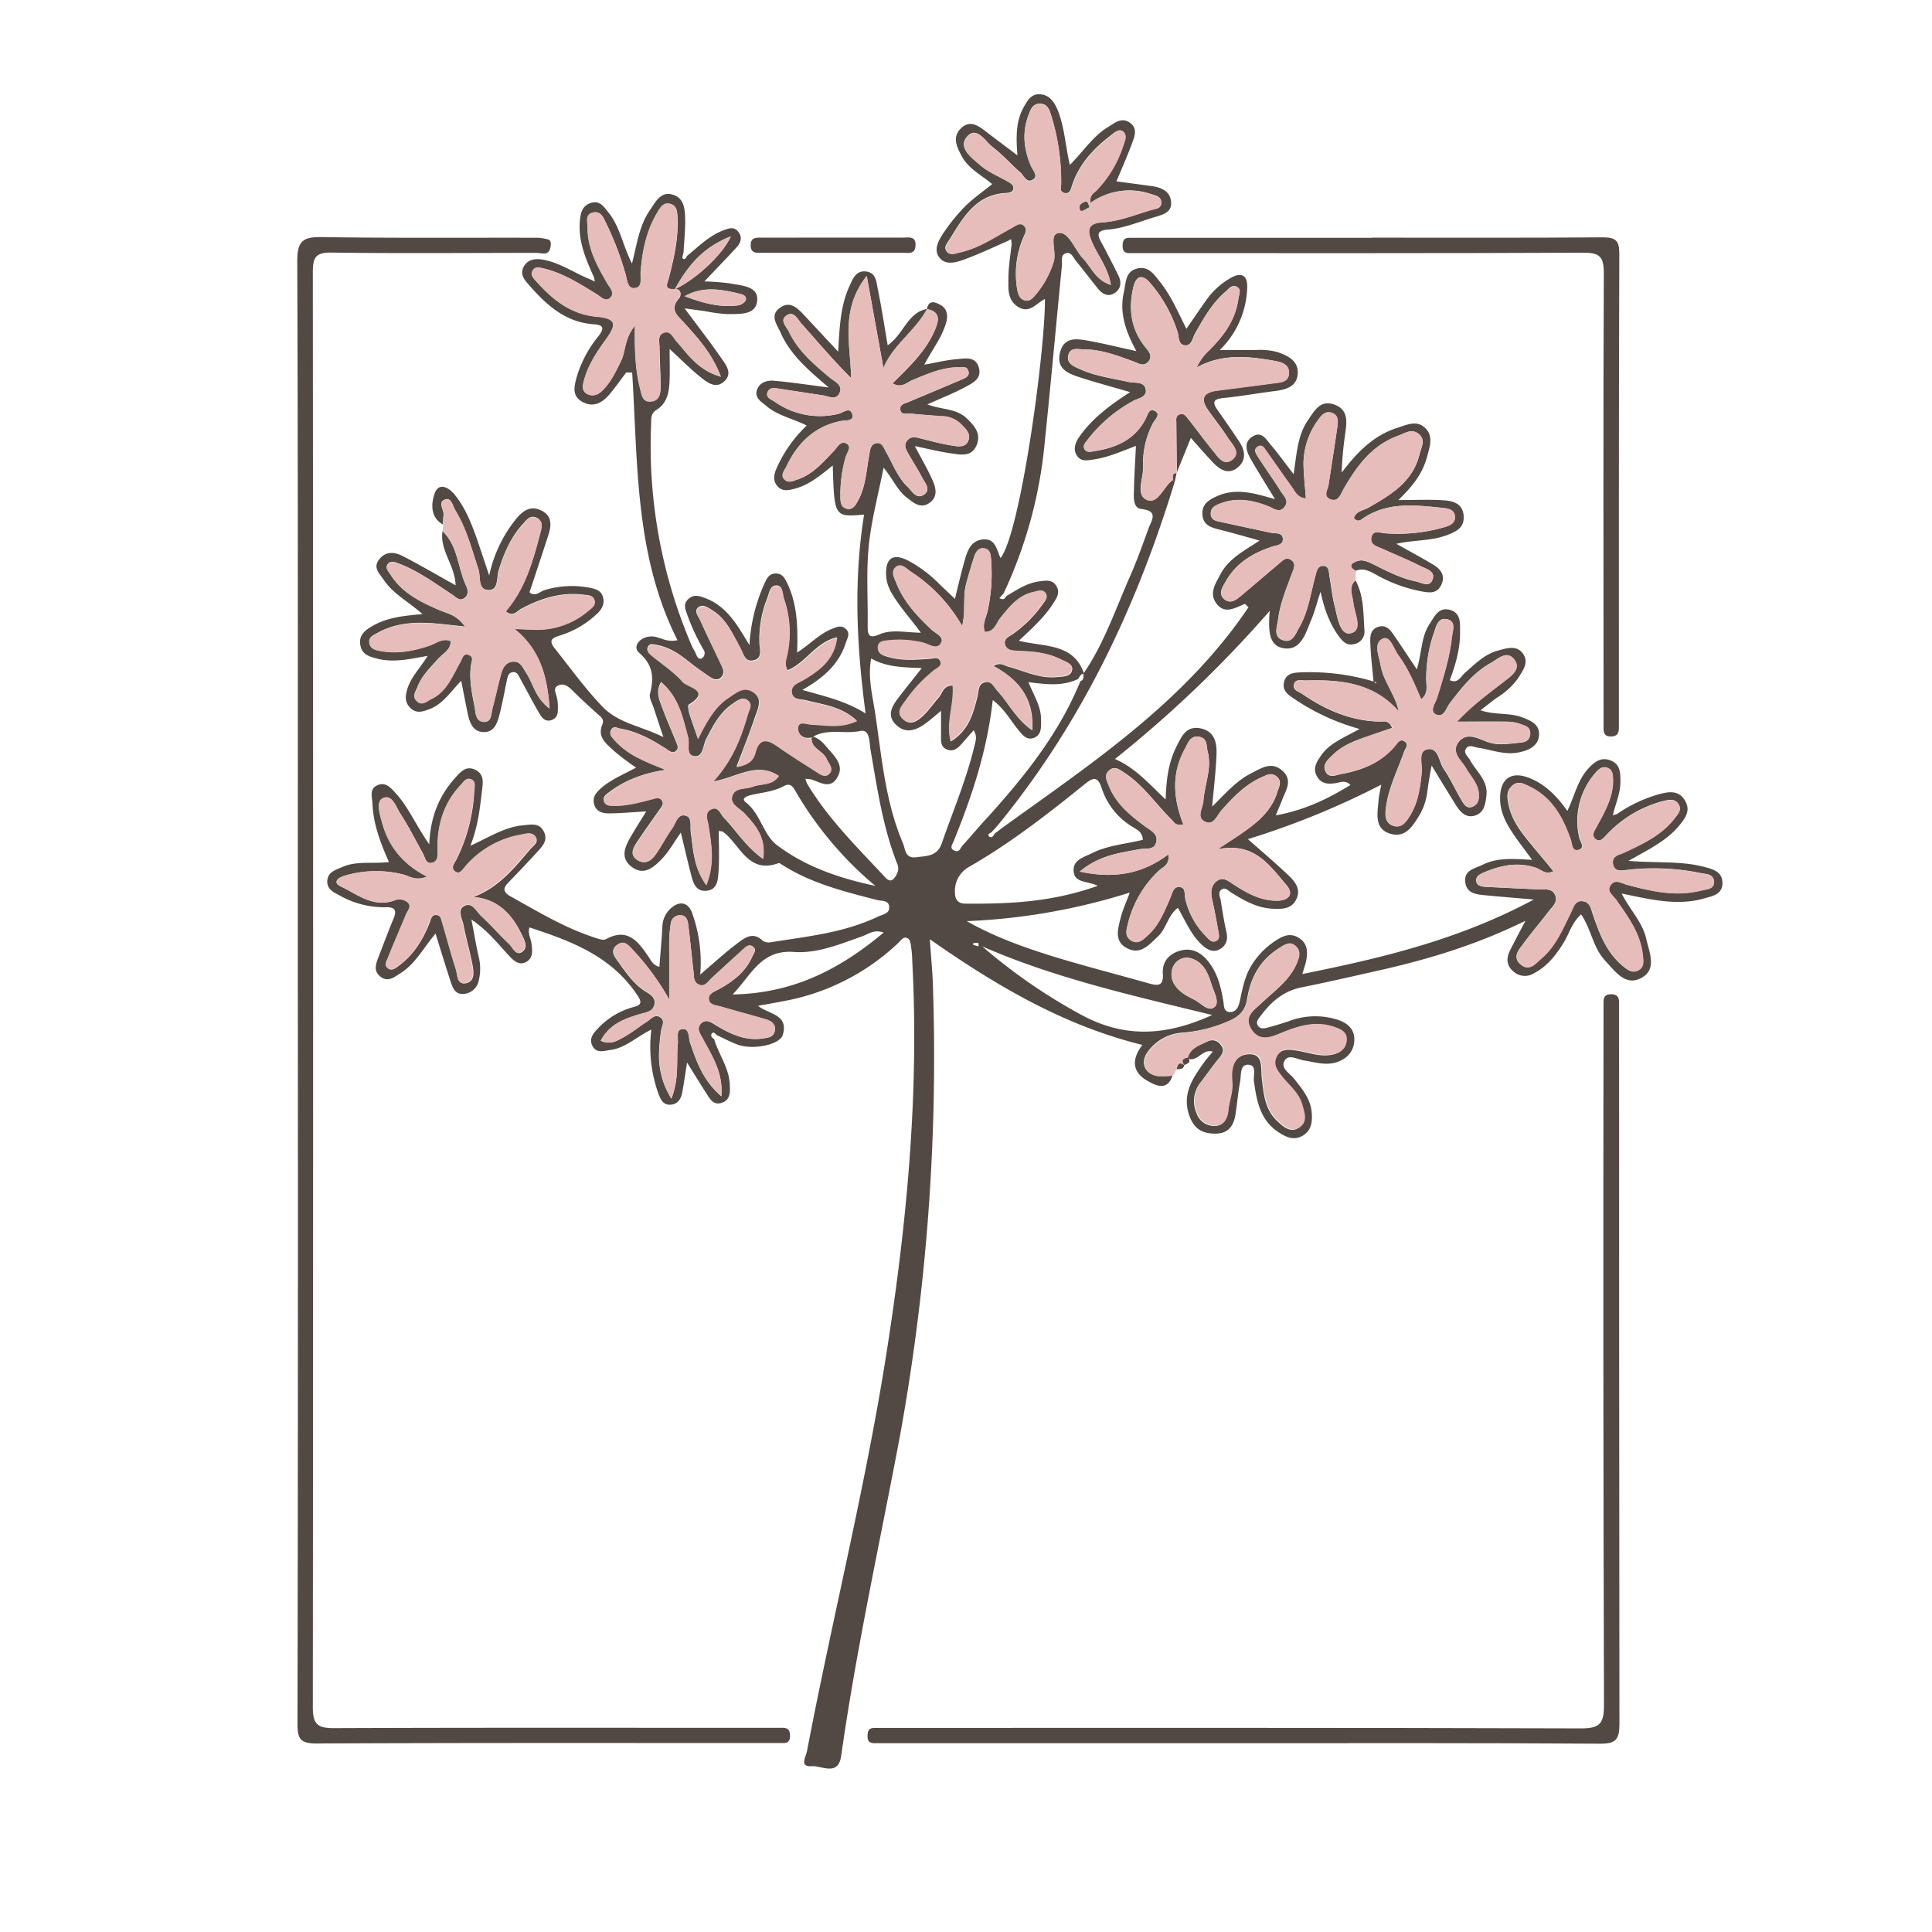 <svg id="Layer_1" data-name="Layer 1" xmlns="http://www.w3.org/2000/svg" viewBox="0 0 600 600"><defs><style>.cls-1{fill:#524944;}.cls-2{fill:#e6bdbb;}</style></defs><title>no-image</title><path class="cls-1" d="M336.44,209.24c6.45-9.36,10-20.1,14.56-30.39,2.17-4.93,3.95-10,5.78-15,1-2.52,2.94-5.17-2.31-5.78-2.65-.29-2.38-3.63-2.31-5.91.09-4.37.38-8.74.61-13.68-4.7,1.79-8.73,3.58-13.11,4.21-2,.29-3.88.77-5.19-1.15s-.55-4.08.72-5.89c3.93-5.6,9.25-9.66,15.78-13.87-5.86-1.71-10.93-3.06-15.9-4.69-3.58-1.16-7.13-2.72-5.85-7.67s5.29-4.23,8.91-3.57c4.68.85,9.3,2,14.78,3.19-3.3-6.06-5.35-11.89-3.88-18.33.66-2.93.4-6.53,4.31-7.36,3.47-.74,5.12,2,6.94,4.24,3.36,4.21,5.48,9.17,8.16,14.51,2.31-3.28,4.18-6.1,6.16-8.87a23.66,23.66,0,0,1,7.63-6.93c3.4-1.91,5.23-.73,5.1,3a28.2,28.2,0,0,1-8.52,19.41H390a20.6,20.6,0,0,1,6.86.67c3.29,1.16,6.37,2.76,6.17,6.62-.2,4-3.55,5-7,5.43-5.35.67-10.65,1.64-16,2.17-3.11.3-3.72,1.16-1.87,3.79,2.31,3.27,4.62,6.6,6.85,10,1.75,2.7,2,5.63-.64,7.81-2.86,2.31-5.45.73-7.6-1.51s-4.37-4.81-6.94-7.7l-4.39,10.82h.06q-.11-7.77-.19-15.56c0-.92-.25-2,.82-2.53,1.4-.68,2.14.44,2.83,1.3,2.62,3.31,5.11,6.75,7.79,10,1.52,1.86,3.32,4.81,6,2.66s0-4.63-1.27-6.51c-1.94-3.09-4.27-5.94-6.36-8.94-2.31-3.35-1.4-5.35,2.6-5.91,5.91-.82,11.83-1.54,17.73-2.31,2.09-.29,4.7-.29,4.86-3,.19-3-2.43-3.58-4.74-4-8.09-1.43-16.18-2.2-23.93,2.1a16.72,16.72,0,0,1,3.32-4.79c4.77-4.63,8.75-9.75,9.64-16.63.15-1.15,1.09-2.81-.47-3.62s-2.54.62-3.47,1.45c-4.2,3.56-6.82,8.26-9.52,13-.8,1.4-1,3.85-3.12,3.71s-1.84-2.64-2.31-4.16a43.67,43.67,0,0,0-8.35-15c-2.57-3.16-4.62-2.49-5.44,1.32-1.53,6.71-.66,13,3.83,18.49,1.07,1.31,2.4,2.81.73,4.56-1.38,1.44-2.82.44-4.24-.11-5.1-1.86-10.15-3.8-15.67-3.82-1.79,0-4.2-.81-4.82,1.85-.55,2.4,1.49,3.33,3.25,4.12,4.95,2.32,10.33,3,15.57,4.16,1.88.42,4.9-.32,5.25,2.46.3,2.31-2.49,2.6-4,3.47a45.07,45.07,0,0,0-14,11.92c-.67.9-1.72,1.9-1,3.06s2.08.73,3.19.55c6.77-1.06,12.56-3.64,15.84-10.16.56-1.15,1-3.17,2.59-2.41,2.25,1.07.28,2.69-.33,3.8A26.77,26.77,0,0,0,355,145.1c.09,3.47-2.42,8.6,1.15,10.12s5.14-4.15,8-6.14l.65.58C353,188.39,335.93,224.47,310.12,256l-1,1.16-1,1.07c-.33.52-1.66.68-1,1.49.5.58,1.41.21,1.67-.75l1.33-1,1.3-1c27.86-20.07,56.65-39.13,76.31-68.39-.7-.61-1.05-1.08-1.16-1-3,1.15-6.2,3.37-8.85-.21-2.31-3.2-.19-6.2,1.33-9.08,2.55-4.82,7.28-7.21,12.14-10.4-4.62-1.3-8.64-2.46-12.71-3.47-2.54-.66-4.86-1.41-5.06-4.62-.2-3.39,2.13-4.63,4.7-5.78,5.88-2.58,11.63-.78,17.84,1-2.8-4.63-5.38-8.64-7.71-12.8-1.28-2.31-2-4.94.76-6.67s4.17.84,5.58,2.52c2.31,2.72,4.38,5.6,7.15,9.18,1-6.43,1.22-12.1,4.47-16.76,1.92-2.76,3.71-6.41,8.09-4.88s4,5.15,3.53,8.69a106.27,106.27,0,0,0-1.16,12.46c4.7-6.16,9.76-11.5,17.23-13.87,2.93-.92,6-2.53,8.67,0s1.47,5.69.69,8.71c-1.28,5-4.1,9-9,13.7,5.48,0,9.76-.21,14,.07,2.9.19,5.93.91,6.28,4.69s-2.23,5-5.06,6.08c-4.86,1.91-10.16,1.48-15.84,2.74,4.24,2.38,7.93,4.36,11.5,6.5,2.31,1.4,3.81,3.39,2.47,6.25s-3.75,2.43-6,2.06A46.29,46.29,0,0,1,428,178.83c-2.17-1.16-4.32-2.7-7-1.54-2.23-1.31-1.5-2.31.41-3s3.75.35,5.47,1.16c4.13,2.07,8.25,4.17,12.82,5.13,1.74.36,4.17,1.93,5.13-.44,1.16-2.73-1.88-3.41-3.6-4.28-4-2-8-3.66-12.06-5.47-1.54-.7-3.7-1.16-3.29-3.37.48-2.57,2.63-1.51,4.25-1.39a52.09,52.09,0,0,0,18.25-1.85c1.63-.46,3.56-1.15,3.47-3.28s-2-2.55-3.78-2.74c-8.64-.89-17.34-2.05-25.11,3.47-.82.58-1.71.82-2.49-.38.69-2.11,2.92-2.32,4.44-3.14,6.94-4,13.76-7.93,15.9-16.49.54-2.2,2.07-4.56-.2-6.42s-4.36-.21-6.51.58c-8.15,3-12.82,9.49-16.9,16.6-.92,1.61-1.52,4.06-4,3.11s-.86-2.91-.62-4.51c.95-6.08,1.9-12.16,2.77-18.25.21-1.52.29-3.24-1.47-4-2-.86-3.26.34-4.34,1.83a23.28,23.28,0,0,0-4.73,13.41c0,3.7.47,7.4.73,11.24-2.77-.23-3.4-2.31-4.46-3.72-2.61-3.59-5.11-7.24-7.69-10.84-.64-.89-1.33-2.31-2.62-1.64-1.77.92-.68,2.31,0,3.47,2.31,3.55,4.77,6.94,7,10.56.84,1.35,2.59,2.71,1.27,4.62-1.61,2.31-3.47.64-5.11,0-4.79-1.88-9.62-2.8-14.63-1-1.63.59-3.46,1.25-3.29,3.47.15,2,1.94,2.12,3.47,2.45q7.61,1.67,15.22,3.28c1.43.3,3.53-.21,3.69,1.85s-2,2-3.35,2.49c-6,2-11.2,5.09-14.41,10.82-.93,1.66-2.31,3.53-.67,5.25,2,2,3.92.46,5.55-.91,3.85-3.19,7.61-6.51,11.46-9.7,1.16-.92,2.31-2.52,4-1.33s.76,2.78.24,4.19c-1.73,4.69-3.69,9.35-4.31,14.34-.28,2.25-1.68,5.45,1.72,6.43,2.88.83,3.75-2.13,4.86-4,2.84-4.92,3.53-10.55,5-15.91.39-1.42.61-3.39,2.64-3.21,1.71.15,1.53,2,1.75,3.23.54,3,.83,6.12,1.58,9.08.88,3.47,1.63,9.35,5,8.6,4-.88,1.15-6.18.82-9.51-.26-2.42-1.6-4.78.69-6.94,2.64,4.87,2.41,10.25,2.78,15.51a3.9,3.9,0,0,1-3.14,4.27c-2,.55-3.31-.47-4.44-1.92-3.21-4.14-4.86-8.87-6.05-14.31-1,2.93-1.73,6-2.92,8.78-1.62,3.85-3,9.15-7.87,8.83-5.45-.36-5.46-5.63-5-11.68a366.62,366.62,0,0,1-48.06,46c6.54,2.88,10.58,7.78,15.75,12.57.17-6.2.88-11.45,3.3-16.32,1.59-3.18,3-6.61,7.47-5.78,4.63.93,5.2,4.75,5,8.55-.21,4.93-.81,9.87-1.33,15.77,4.23-4.19,7.59-8.1,12.24-10.41,3.09-1.55,6.2-3.72,9.53-.77s1.16,6,0,9c-.53,1.41-1.16,2.79-2,4.89,8.77-1.57,16-5,23.18-9.43-1.56-1.62-3.1-.82-4.42-.6-2.47.41-4.62.33-6-2.11s-.09-4.44,1.25-6.38c2.66-3.91,7.07-5.55,12-8.3a69,69,0,0,1-20.66-9.6c-1.83-1.22-3.46-2.55-2.76-5.11s2.83-2.78,5.05-2.86a69.16,69.16,0,0,1,22.79,2.84l.63.66.1-.52h-.8c-.36-3.93-.85-7.86-1-11.79-.1-2.06-.18-4.5,2.42-5.33s3.87,1.1,5.07,2.85c2.15,3.11,4.21,6.28,6.94,10.35,1.59-5.33,1.35-10.14,3.9-14,1.53-2.31,2.85-5.54,6.52-4.44,3.29,1,3,4.09,3,6.78.08,5.21-1.37,10.12-3.17,15,2.49,1.22,3.34-1.07,4.62-2.2,3.18-2.78,6.12-5.86,10.41-7,2.66-.72,5.55-1.7,7.51.76,2.25,2.79.14,5.48-1.37,7.88a22.18,22.18,0,0,1-6.31,5.86c-1.67,1.16-3.24,2.46-5.35,4.07,4.53,1.49,8.56.73,12.41,2,3.21,1.16,6.05,2.32,5.78,5.79s-3.47,4.77-6.61,5.34c-4.25.77-8.3-.91-12.43-1.53-1.34-.21-2.68-1.06-3.62.28s.54,2.41,1.16,3.47c1.95,3.65,5.78,6.41,5.15,11.26-.33,2.54-.68,5.18-3.53,6.08s-4.63-1.16-6-3.35c-2.32-3.74-4.63-7.5-7.47-12.19-.63,3.28-1,5.6-1.32,7.91a19,19,0,0,1-2.24,7.11c-2.13,3.47-4.39,7.63-9.25,6.17-5.11-1.52-4-6.3-3.69-10.29.11-1.49.5-3,.84-4.95a252.06,252.06,0,0,1-41.4,16.91c4.42,3.92,8.65,7.49,12.65,11.3,2.1,2,4,4.44,2.24,7.64-1.55,2.86-4.36,2.78-7.11,2.68-4.81-.19-8.83-2.47-12.78-4.91-1-.57-1.89-1.8-3-1.15-1.56.85-.6,2.4-.41,3.64.51,3.22,1,6.46,1.74,9.65.53,2.38-.08,4.27-2.15,5.39s-4,0-5.61-1.55c-3.3-3.11-4.95-7.28-7.32-11.35-3.12,2.31-3.55,6.44-6.21,8.91s-5.31,5.78-9.43,3.7c-4.36-2.15-2.94-6.2-2.07-9.72.56-2.22,1.55-4.33,2.77-7.63a194,194,0,0,1-50.63,8.87c8.91,5.05,18.43,8.4,28.07,11.34,9.39,2.84,18.89,5.28,28.33,7.94,2.71.76,4.78,1.16,4.5-2.95-.24-3.7,1.87-6.2,5.47-7.18s6.44.63,8.61,3.34c2.86,3.55,3.94,7.86,4.7,12.27.24,1.44,0,3.47,2.15,3.47,1.71,0,2.55-1.49,2.91-3.12.83-3.76,1.48-7.57,3.47-11a24,24,0,0,1,7.49-7.89c2.31-1.54,4.68-2.78,7.47-1s2.73,4.44,2.22,7.2c-.21,1-.6,2.08-1.16,4,24.82-5,48.56-10.62,71.87-23.13-6-.53-10.41-.89-14.91-1.31-2.71-.26-5.78-.47-6.33-3.83-.68-4,2.91-4.46,5.39-5.68,4.62-2.31,9.71-1.79,15.34-1.52-2.12-2.88-4-5.28-5.69-7.78-2.17-3.21-4.06-6.54-4.24-10.57-.32-6.94,3.53-9.62,9.87-6.72,4.46,2,7.84,5.44,11,9.88,2.23-4.63,3.16-9.42,6.37-13,2-2.21,4-3.78,6.94-2.71,3.18,1.16,3.16,3.9,3.16,6.7,0,3.16-1.15,6-2,9l-.35,1.39,1.3-.41a43.89,43.89,0,0,1,13-6.14c3.07-.84,6.23-1.35,8.17,2.07,1.77,3.09,0,5.39-1.92,7.73-3.85,4.62-9.14,7.21-15.7,10.89,8.94.72,16.19,0,23.28,1.81,3,.78,5.9,1.48,5.91,5.11,0,3.47-3,4-5.63,4.73-8.46,2.44-16.74.31-25.67-1.5,2.63,5.16,6.48,8.92,7.62,14,.94,4.21,3.4,9.42-1.34,12.11-5.08,2.89-8.29-1.95-11.43-5.3-3.74-4-4.31-9.73-7.44-14.34-2.9,2.58-3.71,6.06-5.51,8.93-2.38,3.81-5.08,7.25-9.14,9.37a5.31,5.31,0,0,1-6.43-.62c-2.09-1.8-2.19-4-1.09-6.27,1.29-2.66,2.71-5.25,4.88-9.42-15.55,7.63-30.37,12-45.51,15.42-8.1,1.83-16.13,3.67-24.28,5.31-5.5,1.16-9.25,4.55-12.42,8.76-.69.92-1.64,1.9-.88,3.07s2.06.86,3.16.57c2.22-.6,4.43-1.27,6.6-2a22.8,22.8,0,0,1,15.29-.3c3,1.05,5.05,3,4.89,6.34s-2.15,5.63-5.4,6.72c-3.47,1.16-6.86,0-10.25-.52-2-.32-4.62-2-5.9-.08-1.6,2.45,1.46,4,2.79,5.68,2.5,3.2,5.18,6.23,5.53,10.56.22,2.79,0,5.44-2.66,7.13s-5.13.62-7.5-.9c-5.85-3.77-6.94-9.76-7.79-16-.24-1.82,1.06-5.09-1.91-5.06-2.51,0-2,3.32-2.38,5.28-.64,3.39-.91,6.86-1.45,10.27s-2.24,5.78-6,5.84-6.52-1.07-8.09-5c-2.83-7.07.81-12.19,4.52-17.34.73-1,1.62-2,2.55-3.11-3.33-1-4.78,3.46-7.89,2.1.83-3.23,3.73-4.05,6.25-5.27a3.15,3.15,0,0,1,4.09,1.07c1.25,1.5.62,2.72-.48,4.06-2.06,2.52-3.93,5.2-5.91,7.79a9.17,9.17,0,0,0-1.15,9.25,5.77,5.77,0,0,0,5.65,4.07c2.73,0,3.89-2.16,4.15-4.68.3-3,1.54-5.86,1.21-9.08-.39-3.93.51-8.26,5.22-8.5s3.7,4.35,4.07,7.39c.56,4.79.9,9.63,4.71,13.27,1.85,1.75,4,3.76,6.55,2.31,3-1.67,1.81-4.72,1.15-7.25-1-3.68-4.09-6-6.32-8.83-1.45-1.84-2.83-3.83-1.46-6.28s3.9-2.08,6.18-1.75c3.59.53,7.06,2,10.81,1.31,2.55-.45,4.38-1.77,4.62-4.42s-1.87-3.47-4-4.18c-5.71-1.93-11-.29-16.18,1.85-3.24,1.32-6.81,2.86-9.32-.95-2.71-4.11.86-6.15,3.34-8.52,3.89-3.68,8.44-6.8,10.66-12,.77-1.8,1.43-3.71-.23-5.35-1.84-1.81-3.6-.51-5.19.5-5.78,3.59-8.8,9-9.84,15.57-.57,3.61-2.31,5.58-5.78,7.06a45,45,0,0,1-14.33,3.56,14.35,14.35,0,0,0-10.78,5.94c-2.48,3.38-1,6.93,3.17,7.51a26.61,26.61,0,0,0,4.55-.18c-1.65,4.93-5.09,3.26-7.83,1.68-5-2.84-4.77-6.93-1.57-11.14-24.28-6-45.09-18.19-66-32.82.4,6,.91,10.88,1,15.77A657.86,657.86,0,0,1,279.48,446c-6.22,33.07-13.51,65.9-18.24,99.28-.91,6.5-6.05,3-9.19,3.23-3.88.26-1.77-2.91-1.44-4.63,8-41.94,18.5-83.42,25-125.62,6.15-39.58,9.83-79.44,7.71-119.6a38.4,38.4,0,0,0-.28-4c-.17-1.16-.27-2.66-1-3.16-1.47-1-2.31.7-3.27,1.53a69.94,69.94,0,0,1-32.74,17.34c-3.47.74-6.94,1.33-10.61,2,3.25,2.66,9.57,2.58,7.69,9-.91,3.13-9.35,4.83-14.16,3-2.14-.8-4.17-1.89-6.24-2.85-.53-.28-1-1.32-1.63-.56-.49.58-.08,1.33.68,1.68,1.4,4.77,4.62,8.91,4.88,14.09.1,2.31.28,4.88-2.55,5.78-2.63.83-3.71-1.4-4.85-3.16-1.82-2.8-3.56-5.67-5.87-9.37-.64,4-1,6.75-1.54,9.5-.41,2.08-1.62,3.62-3.87,3.6-2.06,0-2.8-1.69-3.47-3.39a43.25,43.25,0,0,1-2.21-19.95c-4.71,2.31-8.09,5.78-12.8,6.35-2.06.28-4.35,1.16-5.57-1.44-1-2.11.31-3.68,1.66-5.12a23.26,23.26,0,0,1,11.21-6.79c2.45-.64,2.71-1.42,1-3.9-8.1-12-20.49-16.62-33.34-20.81-.64,1.81.43,3.37.63,5.05.26,2.12.56,4.47-1.7,5.68s-3.95-.53-5.41-2.09c-3.39-3.64-6.43-7.63-11.56-11.1.81,4.23,1.42,7.67,2.14,11.08a15.57,15.57,0,0,1,.11,8,5.15,5.15,0,0,1-4.41,4c-2.87.33-3.61-1.76-4.28-3.78-1.55-4.72-3-9.47-4.69-14.94-3.8,4.52-6.28,9.36-10.81,12.26-2,1.23-3.88,2.95-6.26,1.15s-1.43-4.09-.59-6.3c1.53-3.94,3-7.89,4.63-11.82,1-2.39.51-3.55-2.31-3.47a28,28,0,0,1-14.39-3.62c-1.79-1-4-1.83-3.9-4.5.15-2.92,2.64-3.47,4.72-4.4,4.39-1.91,9.1-.92,14.44-1.51-2.69-6-4.89-11.9-5.14-18.26-.08-2-1.06-4.45,1.56-5.6s4.22.89,5.78,2.61c3.92,4.29,6.1,9.73,10.3,15.73.38-8.65,3.12-15.15,8.09-20.65,1.77-2,3.47-3.89,6.34-2.42,2.55,1.3,2.31,3.74,2,6.07-.67,5.52-1.15,11.07-3.65,17.46,6-2.75,10.6-5.78,16.09-6.32,2.44-.22,5.19-1,6.68,1.82s-.46,4.74-2.16,6.59c-2.86,3.11-5.78,6.21-8.74,9.25-1.8,1.82-1.78,3,.57,4.36,8.4,4.68,16.65,9.68,25.86,12.72,1.23.4,2.9,1.08,3.8.59,6.69-3.66,9.91.63,13.13,5.31.82,1.16,1.4,2.74,3.47,3.29.32-4.22.71-8.28.92-12.36a7.91,7.91,0,0,1,2.44-5.64c2.85-2.74,5.78-2.11,6.94,1.66a45,45,0,0,1,2.38,18.73c4.41-3.76,7.71-6.81,11.27-9.49,2.37-1.78,5-4.07,8.16-1a3.6,3.6,0,0,0,2.7.42c11.19-1.79,22.55-2.9,33-7.9,1.47-.7,3.79-.88,3.55-3.17-.22-2-2.32-1.67-3.71-2-10.25-2.65-20.54-5.18-29.61-11-.33-.19-.78-.57-1-.48-9.57,3.53-11.94-5.78-17.27-9.7-.24-.19-.65-.15-1.33-.29,0,4.21.22,8.36-.07,12.49-.19,2.55-.21,5.87-3.9,6.1-3.21.21-4-2.53-4.62-5-1.06-4.06-2-8.15-3.19-13.09-2.2,3.13-3.72,5.95-5.87,8.17-2.53,2.62-5.64,5.44-9.51,2.4-3.55-2.79-1.94-6.21-.14-9.33,1.41-2.45,2.95-4.84,4.77-7.8-4.47.26-8.1.59-11.67.61-1.94,0-3.92-.56-4.51-2.86s.66-3.62,2.19-5c3-2.63,6.77-4.16,10.85-6.35a73,73,0,0,1-6.78-5.12c-2.32-2.17-5.36-4.23-3.73-8.21.7-1.69-.4-2.39-1.43-3.31-2.72-2.44-5.42-4.91-8-7.48-1.16-1.16-2.52-2.08-4.07-1.48-2,.81-.89,2.46-.59,3.85a12.17,12.17,0,0,1,.3,2.25c0,1.93.27,4.12-2.16,4.79-2.12.58-3.09-1.24-3.93-2.71-1.93-3.33-3.68-6.75-5.55-10.11-.53-.95-.92-2.32-2.38-2.11s-1.59,1.45-1.83,2.6c-.74,3.58-1.4,7.18-2.31,10.71-.7,2.62-1.64,5.49-5.1,5.28-3-.18-4-2.62-4.63-5.21-.71-3.39-1.35-6.79-2.13-10.72-3.26,3.37-5.58,7.18-9.83,8.81-2.06.79-4.06,1.47-5.91-.32s-1.64-3.75-1-5.9c1.15-3.78,4-6.51,6.32-10.32-5.56,1-10.69,2.22-15.89.81-2.32-.62-4.47-1.24-5-4.07-.59-3.11,1.37-4.63,3.59-5.92,4.62-2.74,9.76-3.25,15.7-3.79-4.29-3.82-9-6.17-11.94-10.5-1.38-2.07-3.63-3.92-1.43-6.58s4.91-2.13,7.39-.86c5.42,2.81,10.68,5.9,16.25,9-.11-6.18-5-10.81-4.05-16.83,4.83,4.62,4.7,11.36,7.3,16.93.6,1.3.83,2.72-.36,3.73-1.64,1.38-2.78-.2-4-1-5.33-3.47-10.4-7.27-16.43-9.56-1.22-.46-2.68-1.15-3.62.29-.71,1.16.33,2.12.94,3.09,3.58,5.7,9.25,8.47,15.12,11,2.45,1.07,5.45,1.42,8,5.16-4-.42-6.74-.79-9.51-1-6-.44-11.93-.15-17.34,2.82-1.33.73-3.11,1.33-2.85,3.19.27,2.12,2.23,2.31,4,2.64,5.09.82,9.92-.14,14.73-1.77,2.07-.7,4-2.45,6.56-1.38,0,2.8-2.39,3.84-3.85,5.46-2.44,2.72-5.1,5.26-6.47,8.75-.54,1.38-1.71,2.82-.38,4.28,1.67,1.8,3.23.22,4.63-.49,4.88-2.38,6.62-7.27,9.08-11.56.62-1.07.82-2.92,2.73-2.09,1.39.61.77,1.92.58,3-.72,4.46.29,8.82,1.1,13.16.32,1.74.26,4.38,2.7,4.55,2.7.2,2.39-2.52,2.85-4.24.9-3.34,1.62-6.73,2.51-10.07.54-2.09,1.31-4.23,3.9-4.37,2.32-.14,3,1.95,4.09,3.56,2.18,3.37,2.85,7.76,7.22,11-.7-10-2.91-18.3-10.9-24.74l6,.26a24.65,24.65,0,0,0,17-5.94c1-.85,2.31-1.72,1.83-3.28s-2.07-1.47-3.39-1.64c-7-.88-13.28,1.15-19.38,4.4-1.28.68-2.5,2.66-4.78.74,6-6.94,8.41-15.41,10.65-24,.48-1.82,1.21-4-1.1-5.07-2-.91-3.16.82-4.3,2.08-3.71,4.08-5.78,9-7.41,14.2-.71,2.23,0,6.14-3,6.19-3.64.09-2.55-4.15-3.31-6.44-2.06-6.21-3.68-12.57-7.11-18.22-.84-1.36-1.24-4.13-3.17-3.46-2.57.82-.27,3.27-.56,5a23.93,23.93,0,0,0-.14,2.81c-4-2.23-3.67-6.44-2.69-9.44,1.16-3.73,4.31-2.31,6.26.1,3.2,3.91,5.08,8.57,6.77,13.29,1.21,3.47,2.31,6.87,4,11.86a41.43,41.43,0,0,1,8.17-17.34c2.09-2.58,4.43-4.52,7.9-2.89,3.65,1.71,3.24,4.82,2.22,7.94-1.89,5.78-3.82,11.65-5.78,17.51,1.84,1.56,3.26-.29,4.73-.69a29.2,29.2,0,0,1,13.68-.78c1.91.39,3.87.77,4.44,3.06.52,2.12-.39,3.69-1.9,5.1A28.94,28.94,0,0,1,174,197.32c-2.66.82-3.73,1.54-1.65,4.14,4.79,6,9.25,12.23,14.6,17.85,5.09,5.39,12.21,6.14,19.07,9.61-1.16-3.47-2.08-6.24-3-9.08-.47-1.45-1.52-3.1-1.15-4.39,1.25-5,1-8.93-3.38-12.72-2.31-2,.5-5.28,4.21-5.07,2.31.14,4.21,1.92,7.7,1.16-13.27-26.27-12.3-54.92-14.07-83.12h-1.88c-1.7,2.25-3.31,4.57-5.13,6.72-2.31,2.73-5.12,4.3-8.6,2.31-3.18-1.88-2.38-4.83-1.6-7.72a36.43,36.43,0,0,1,6.76-12.65c2.06-2.69,1.35-3.47-1.77-3.68-9-.71-14.91-6.49-20.41-12.84-1.33-1.54-2.18-3.24-.92-5.25s3.28-2.31,5.55-2c5.63.93,10.21,4.34,15.39,6.34l1,.53-.22-1.26c-2.52-5.62-5-11.23-4.41-17.63.21-2.46.72-4.62,3.3-5.51,2.81-1,4.15,1.15,5.59,2.94,3.66,4.57,4.47,10.48,7.29,15.82,1.53-5.87,2.21-11.71,5.57-16.56,1.69-2.44,3.25-5.86,6.94-4.85s3.93,4.46,4,7.55c.07,3.47-.3,6.85-.49,10.29-.1.68-.53,1.75-.26,2,.81.66,1-.41,1.43-.85,3.56-2.91,6.8-6.22,11.27-7.9,1.82-.68,3.34-1.16,4.63.59s.62,3.38-.6,4.72c-3.07,3.36-6.25,6.61-10,10.59a71.09,71.09,0,0,1,8,.63c3.47.68,8.73.77,8.4,5.22-.35,4.78-5.65,4.23-9.4,4.29a48,48,0,0,1-6.85-.92l-6.3-.85c4.09,5.5,7.84,10.31,11.3,15.32,1.45,2.1,3.68,4.75,1.15,7.23-2.75,2.67-5.47.44-7.66-1.34-3-2.4-5.69-5.14-9.44-8.6,0,3.57.09,6.47,0,9.36-.12,3.73-.55,7.38-4.16,9.6-1.82,1.16-1.54,2.94-1.6,4.62a157.33,157.33,0,0,0,12.59,68.49c.37.88.95,1.66,1.3,2.55s.85,2,1.93,1.41a1.88,1.88,0,0,0,.51-2.58,64.49,64.49,0,0,1-5-10.65c-.67-1.94-1.5-3.54.23-5.13s3.47-1,5.36-.26c6.84,2.63,10,8.62,13.63,14.55a53.34,53.34,0,0,1,4.5-18.76c.75-1.56,1.3-3.33,3.47-3.46,2.46-.14,3.14,1.75,4,3.53,2.94,6.44,3.07,13.32,2.84,21,4.09-2.64,6.94-5.83,10.87-7.37,1.45-.58,2.85-1.25,4.27.07s.51,2.75,0,4.21c-2.08,6.63-6.84,10.9-13.53,14.7,6.93,2,13.2,3.33,19.65,7.3-2.83-21.24-3.73-41.46-.47-61.75-9.25.78-9.25.78-9.73-15.24-3.78,3-7.22,6-11.81,7.2-2,.51-3.81.95-5.33-.75s-1.16-3.59-.38-5.42a41.23,41.23,0,0,1,9.44-13.45c-4.36-2.18-9-3.07-12.51-6.05-1.62-1.37-3.8-2.5-2.92-5.07.81-2.31,3.18-3,5.26-2.78,5.26.44,10.48,1.26,17,2.09-6.49-5.55-12.06-10.31-15-17.16-1.16-2.52-3.47-5.37,0-7.69,3.13-2.11,5.35.26,7.39,2.42l10.55,11.31c.41-7.56.68-14.29,3.55-20.47,1-2.19,2-4.92,5.28-4.41,3,.47,3,3.28,3.47,5.42,1.16,5.61,2,11.27,3.07,17.47,5-3.47,6.12-10.15,12.26-11.31-3.54,6.79-10.53,11.07-13.57,18.41-1.64-9.1-3.3-18.21-5.18-28.63-8.37,10.59-5,21.33-4.84,31.74-5.6-5.58-10.41-11.28-15.37-16.85-1.25-1.4-2.47-4.34-4.87-2.49-2,1.51.26,3.46,1,5.09,2.85,5.89,7.7,10,12.59,14.08,1.47,1.24,4.26,2.32,3,4.88-1.15,2.32-3.47.89-5.22.63-4.39-.65-8.76-1.34-13.14-2-1.52-.23-3.37-.69-4,1.15-.52,1.6,1.29,2.18,2.32,2.87a24.27,24.27,0,0,0,19.82,3.7c1.34-.32,3.67-2.42,4.26.38.41,2-2.21,1.61-3.53,1.86-8.32,1.62-13.55,6.94-17,14.21-.6,1.26-2,2.73-.38,4.13,1.15,1,2.56.25,3.84-.16,4.79-1.59,7.89-5.33,11.24-8.79,1.1-1.16,2.15-3.47,4.1-2.31,1.62,1,0,2.8-.36,4.18A41.5,41.5,0,0,0,261,154c0,1.56,0,3.38,1.73,3.93,2.14.68,3.05-1.15,3.86-2.66,2.31-4.36,2.48-9.25,3.36-13.95.27-1.43.36-3.39,2.22-3.69s2.31,1.62,3.09,2.9c2.07,3.69,3.57,7.76,6.67,10.74,1.38,1.33,2.75,4.06,5.16,2.25,2.09-1.59.15-3.54-.67-5.14-1.32-2.55-2.92-5-4.33-7.49-.75-1.34-1.56-2.75-.21-4.23,1.09-1.16,2.37-.91,3.73-.57,3.18.8,6.34,1.68,9.57,2.21,2,.31,4.62,1,5.59-1.51.87-2.32-1.15-3.88-2.61-5.36a8.65,8.65,0,0,0-5.78-2.17c-3.26-.23-6.52-.48-9.78-.81-1.05-.1-2.59.5-2.95-1-.43-1.83,1.29-2.09,2.48-2.59l16.47-6.94c1.16-.51,2.75-1.06,2.09-2.84-.49-1.4-1.92-1-3-1-5.16,0-9.71,2.09-14.35,4-1.73.71-3.35,2.59-6.16,1,5.37-5.34,10.69-10.27,13.43-17.23,1.32-3.33.77-5.11-2.74-5.85.51-2.84,2.31-2.32,4-1.41,2.31,1.15,2.57,3.33,2,5.48-1.28,4.69-4.38,8.5-6.82,13.19,3.58-.63,6.81-1.45,10.08-1.71,2.54-.21,5.78-1,6.84,2.54s-1.93,4.88-4.19,6.1c-3.66,2-7.58,3.47-11.76,5.4,4.34,1.7,8.89,1.16,12.2,4.32,2.48,2.38,4.63,4.83,3,8.53-1.56,3.47-4.77,2.78-7.55,2.4-3.57-.47-7.09-1.36-11.56-2.31,2.09,4,4,7.19,5.48,10.58,1.15,2.5,1.75,5.39-1.16,7.22-2.65,1.66-4.72-.2-6.72-1.72-3-2.24-4.33-5.78-7.3-9.37-1.71,8.65-3.86,16.55-4.63,24.57s-.21,16.19-.31,24.2c0,2.71,0,4.63,3.68,3s7.86-.59,12.84-.51c-3.38-4.62-6.62-8.09-9-12.18a12.09,12.09,0,0,1-1.81-5.78c-.17-5.21,2.15-6.8,6.76-4.49a39.6,39.6,0,0,1,9.68,7.23c1.46,1.43,3,2.82,4.94,4.7,1.15-4.62,2-8.43,3.11-12.21.86-3,2-6,5.78-6.25s4.09,3.32,5.27,5.78c6.11-7.47,13.87-63.82,13.8-80.45-2.65,1.26-4.68,4.62-8.18,2.55s-3.19-5.58-3.17-8.77c0-3.63.61-7.26,1-10.88a14.75,14.75,0,0,0-.16-1.49l-.94.53c-4.4,1.91-8.73,4-13.23,5.65-2.62,1-6.06,2.14-8.09-.43s-.11-5.62,1.49-8a55.42,55.42,0,0,1,6.56-8c2.44-2.42,5.32-4.4,8.33-6.84-3.31-2.79-7.41-4.77-9.5-8.75-1.46-2.77-3-5.78-.25-8.51,2.94-2.91,5.6-.74,8.09,1.16,2.83,2.18,5.71,4.32,9.5,7.18-.44-5.78-.49-10.56,1.9-14.86,1.15-2,2.22-4.22,5-4.12s4.37,2.1,5.42,4.5c2.31,5.37,2.52,11.22,3.95,17.45,4.13-4.07,7.11-8.88,11.88-11.77,2.1-1.27,4.19-3.19,6.8-1.32s1.33,4.53.48,6.81c-1.4,3.74-3,7.38-4.68,11.39,4,.53,7.62,1,11.18,1.5,2.81.44,5.42,1.51,5.78,4.73s-2.19,4-4.73,4.76c-5,1.47-9.81,3.58-15,4-3.47.3-3.15,1.73-1.89,4q2.74,5.07,5.28,10.26c1.05,2.15.79,4.3-1.38,5.54-1.95,1.15-3.72.12-5-1.51-2.31-2.84-4.51-5.78-6.82-8.59-.81-1-1.39-2.76-2.94-2.41-2,.47-1.27,2.53-1.41,3.9-1.87,19-3.57,37.93-5.54,56.87a140.59,140.59,0,0,1-12.56,44.88l-1.31,1.46c.91.59,1.63.5,2.1-.57,3.28-1.93,6.43-4.13,10.41-4.62,1.88-.22,3.85-.64,5.14,1.4s.17,3.72-.84,5.31c-2.74,4.33-6.52,7.79-10.79,11.75,8,2,17,.66,20.26,10.22-1.16,0-1.32,1.08-1.92,1.69-4.86,2.31-10,1.63-15.35.95,1.66,4.13,4,7.57,3.92,11.77,0,2.08.25,4.52-2.13,5.49s-3.76-1-5.11-2.65c-2.31-2.83-4.06-6.19-7.76-9.06-1.78,16-6.54,30.06-12.18,43.93-.43,1.06-1.32,2.06.23,2.82s1.88-.8,2.55-1.55c2.58-2.82,5-5.78,7.61-8.56,11.62-12.84,22.38-26.24,29-42.47C336.56,211.21,336.56,210.26,336.44,209.24ZM251.54,242l-1.43-.15c.14.45.29.9.44,1.34,6.44,10.85,15.39,19.66,23.87,28.76.77.82,1.67,2,2.85,1.21a5.67,5.67,0,0,0,1.65-2.87,3.82,3.82,0,0,0-.36-2.23c-4.44-11.36-6.15-23.35-8.22-35.27-.38-2.21-.1-6.43-3.18-5.78-5,1.06-10.26-.94-14.89,1.93-2.83.89-4.62-1-4.49-3.07.2-2.31,2.76-1,4.35-.93,4.5.19,9.07,1.15,13.93-1.16-4.68-4.39-10.32-4.91-15.59-6.29-1.8-.47-4.26,0-4.63-2.58s2-2.93,3.66-3.89c5-2.95,9.47-6.31,10.4-13.1-6.69,1.57-9.65,7.95-15.28,10.21-1.16-1.78-.56-3.3-.23-4.74a32.25,32.25,0,0,0-1-17.63c-.5-1.48-.19-4.08-2.44-3.94-1.86.1-2.09,2.46-2.71,4a34.77,34.77,0,0,0-2.42,13.49c0,2.13,1.25,5.17-1.93,5.78-2.65.57-3.1-2.38-4.08-4.11-2.31-4.19-4.2-8.73-8.52-11.42-1.32-.81-2.88-2-4.25-1.07-1.75,1.16-.19,2.82.39,4.11,2.13,4.72,4.42,9.38,6.64,14.09.59,1.25,1,2.57-.2,3.71s-2.55.39-3.65-.35c-2.07-1.4-4.1-2.85-6.07-4.4-3-2.42-6.16-4.63-10.09-5.34-1.06-.19-2.39-.72-2.94.8-.37,1,.41,1.75,1.16,2.38,3.28,2.68,6.94,5.05,9.67,8.18,1.45,1.66,9.13,2.74,1.94,7.16-.37.23-.08,1.83.17,2.7.71,2.32,1.57,4.63,2.65,7.82,2.75-5.3,5.13-10,9.64-12.89,2.19-1.41,4.46-3.55,7.34-1.71,3.35,2.16,1.7,5.18.82,7.79-1.71,5.11-3.71,10.12-5.78,15.51,3.25-.57,5.15-1.8,5.78-4.31,1.29-5,3.89-4.16,7.15-1.87,3.78,2.64,7.7,5.09,11.56,7.57,1.26.82,2.81,2,4.15.81,1.7-1.55,0-3.07-.68-4.62-1.16-2.62-5.18-3.22-4.63-6.94,2.45.46,3.86,2.38,5.33,4.07,2.14,2.43,4.75,5.14,2.68,8.6-2.24,4.08-5.58,1.35-8.52.6Zm231,28.51c-2.5,1.26-3.8-.38-5.31-.91-5.65-2-11-.94-16.26,1.29-1.22.52-2.75,1.16-2.52,2.75s1.86,1.73,3.21,1.8q8.1.4,16.19.77c1.88.09,4.12-.45,5.09,1.75s-.86,3.6-2,5.08c-2.56,3.37-5.32,6.59-7.84,10-1.44,1.95-3.55,4.21-.82,6.51s4.69-.41,6.42-1.89c4.35-3.73,6.53-9,9-14,.85-1.66,1.16-4,3.64-3.8s2.74,2.47,3.36,4.22c2,5.87,4.18,11.62,9.12,15.79,1.5,1.27,3.12,2.61,5.13,1.35,1.75-1.08,1.33-3,1.16-4.75-.72-6.61-4.53-11.72-8.18-17-1-1.4-3.38-2.81-1.58-4.9,1.35-1.58,3.23-.27,4.86.17,7.65,2.06,15.33,3.82,23.3,1.74,1.67-.43,3.82-.35,3.73-2.72s-2.32-2.31-3.92-2.59a72,72,0,0,0-22.63-1.07c-1.84.22-4.23.86-4.8-1.76s2.05-2.89,3.66-3.67c5.78-2.72,11.56-5.41,15.53-10.67.94-1.22,2.13-2.42,1.25-4.11-1.05-2-3-1.54-4.62-1.16A36.43,36.43,0,0,0,499,259.18c-.93.92-2,2.47-3.36,1.56-1.72-1.16-.45-2.78.25-4.08,2.44-4.63,5.14-9.07,5-14.55,0-1.57-.09-3.2-2-3.72-1.54-.43-2.57.63-3.47,1.68a22.72,22.72,0,0,0-5,20c.28,1.31,2,3.29-.3,3.89-2,.54-1.92-1.89-2.38-3.22-2.42-6.93-5.78-13-12.72-16.43-1.71-.84-3.46-2-5.34-.36s-1.64,3.38-1.32,5.31c.79,4.74,3.47,8.48,6.44,12.1,2.47,3.05,5,6,7.6,9.21ZM367.49,256c-2.42.62-2.88-.71-3.64-1.47-4.93-4.84-8.79-10.77-14.72-14.59-1.44-.93-2.92-2.22-4.62-.72s-.82,3-.17,4.7c2.21,5.59,6.58,9.19,11.2,12.63,1.64,1.22,4.07,2.18,3.61,4.72-.49,2.91-3.26,2.07-5.2,2.44-6.13,1.16-12.45,1.81-18.6,6.94,10.68,2.31,19.41.76,27.55-5.35.39,3.36-1.66,3.87-2.83,4.93a33.3,33.3,0,0,0-9.78,16.7c-.49,1.92-1,3.91,1.06,5.18s3.61-.24,5-1.52c3.6-3.18,5.24-7.52,7.11-11.75.59-1.35.87-3.47,2.7-3.38,2.16,0,1.63,2.31,1.94,3.64a24,24,0,0,0,6.31,11.56c.89.92,1.9,2.32,3.39,1.49,1.16-.64.73-2.08.53-3.18-.57-3.22-1.16-6.43-1.88-9.63-.49-2.22-.43-4.37,1.53-5.78s3.59.15,5.19,1.16c4.07,2.66,8.31,5,13.33,5,3.65,0,5.55-1.94,2.91-5-5.17-6-9.84-13.27-21.22-11,3.63-2.4,6-3.89,8.33-5.54C391,255.05,395,251.5,396.69,246c.49-1.6,1.59-3.32-.15-4.8s-3.21-.48-4.82.23c-5.07,2.31-8.75,6.16-12.36,10.21-1.4,1.58-2.31,4.93-5.14,3.53s-.63-4.2-.49-6.34c.33-5.14,2.72-10.09,1.34-15.39-.45-1.76,0-4.12-2.61-4.62-2.82-.49-3.47,1.88-4.45,3.7C363.77,240.11,364.31,248,367.49,256Zm66.86-35.15c-7.93-8.91-18.19-9.8-28.81-9.51-1.27,0-3.07-.52-3.62.94-.78,2,1.4,2.5,2.52,3.25,7.28,5,15.11,8.41,24.12,8.56,1.21,0,2.74-.55,3.78,2-2.13.71-4.2,1.42-6.26,2.14-4.37,1.5-8.83,2.89-12.22,6.25-1.34,1.33-3.17,2.74-2.31,4.89,1,2.54,3.41,1.32,5.09,1,6.37-1.16,12.19-3.47,16.54-8.61.8-1,1.65-2.57,3.2-1.37,1.16.93,0,2.11-.36,3.1-2,5.78-4.91,11.33-5.64,17.53-.24,2.12-.32,4.46,2.18,5.4s3.88-.88,5.08-2.72c2.72-4.19,3.34-8.91,3.86-13.74.28-2.5-1.29-6.52,1.7-7.22,3.53-.82,3.6,3.77,5.11,6,2.07,3,3.58,6.37,5.43,9.53.76,1.27,1.61,3,3.46,2.31s2.17-2.55,2-4.34c-.35-3-2.51-5.13-3.93-7.61s-4.8-4.9-2.31-8.15c2.37-3.07,5.78-1.33,8.53-.23,3.62,1.48,7.13.71,10.68.39,1.38-.13,3-.58,3-2.76s-1.67-2.47-2.94-3a13.12,13.12,0,0,0-4.52-.75c-5.08-.08-10.16,0-15.25,0,4.74-5.09,9.8-8.74,14.74-12.57,2.08-1.61,5.11-3.66,3.18-6.51-2.31-3.35-5.09-.46-7.47.87-5.36,3-9,7.7-12.66,12.45-1.15,1.51-1.89,4.77-4.41,3.47-2-1.07-.07-3.47.45-5.19,1.87-6.08,3.84-12.14,4.53-18.5.22-2,1.57-5.23-1.56-5.86-2.94-.59-3.34,2.7-4.12,4.73a42.31,42.31,0,0,0-2.19,14.08c0,1.89.77,4.16-1.58,6.07-2.08-4.85-4-9.47-6.93-13.45-1.54-2-2.65-6.47-5-5.39-3,1.39-1.15,5.47-.63,8.41.85,4.92,4.38,8.74,5.56,14.06ZM338.61,63.07c-.28-2.32.82-2.91,1.57-3.7a35.7,35.7,0,0,0,8.59-14.21c.44-1.44,1.29-3.3,0-4.34s-2.84.49-4,1.38c-5.28,4.06-9.67,8.82-11.82,15.3-.4,1.23-.68,2.93-2.54,2.37-1.46-.44-.89-1.91-.88-3a69,69,0,0,0-3.08-21.07c-.52-1.73-1.15-3.47-3.23-3.59-2.47-.18-3.16,1.74-3.84,3.6-2,5.36-1.41,10.55.81,15.73.54,1.29,2.31,3,.7,4.13-2,1.46-2.89-1.16-4-2.12-2.91-2.52-5.46-5.47-8.5-7.8C306,44,303.43,39.1,300.44,42.3c-3.19,3.47,1.26,6.63,3.8,8.85s5.9,3.57,8.89,5.3c.86.5,1.75,1.16,1.57,2.2s-1.29,1.24-2.31,1.28c-9.34.48-13.24,7.59-17.43,14.31-.7,1.16-1.95,2.37-1.09,3.66,1,1.56,2.83.75,4.24.43C304,77,309,73.54,314.23,70.71c1.1-.59,2.31-1.86,3.65-.7s.43,2.5-.09,3.75a28.42,28.42,0,0,0-2,15.32c.26,1.77.58,3.65,2.47,4.19,1.71.49,2.76-1.07,3.75-2.2a29.66,29.66,0,0,0,5.16-9.6c1.16-3.16-1.58-8.67,1.58-9.12s5,5.15,7.58,7.89S340.24,87,345,88.46c-.94-5.54-4.22-9.24-6-13.63-1.42-3.46-1.07-5.46,3.29-5.78,5.22-.31,10.11-2.31,15-3.78,1.34-.4,3.46-.36,3.36-2.46-.07-1.9-1.92-2.16-3.38-2.6A20.61,20.61,0,0,0,338.61,63.07Zm-206,209.16c-3.58,1.45-5.41-.14-7.37-.64A34.41,34.41,0,0,0,107,272c-1.78.52-3.89,2-1.15,3.3,5.15,2.45,10,6.66,16.57,4.38a4,4,0,0,1,4.33.69c1.15,1.26-.18,2.52-.66,3.7-1.83,4.45-3.77,8.85-5.55,13.32-.39,1-1.26,2.23-.22,3.19,1.29,1.16,2.49.13,3.55-.66,4.62-3.41,7.51-8.09,9.58-13.43.38-1,.58-2.49,2.11-2.31s1.59,1.5,1.9,2.56c1.43,4.8,2.69,9.64,4.22,14.41.54,1.64.25,4.62,2.86,4.24,3-.5,2.62-3.47,2.21-5.7-.79-4.15-2-8.23-2.8-12.38-.39-2-2-4.63.1-5.86,2.58-1.51,3.92,1.64,5.48,3.08,3,2.73,5.62,5.79,8.57,8.59,1.16,1.07,2.11,3.69,3.85,2.63,2.31-1.4.9-3.86,0-5.7-3-6.15-7.28-10.87-15-11.45,7.93-2.94,12.72-9,17.72-14.85.93-1.09,2.78-2.11,1.67-3.85-1-1.55-2.83-.95-4.28-.68a29.55,29.55,0,0,0-17.34,9.65c-.83,1-1.77,2.73-3.18,1.88-1.85-1.15-.31-2.74.31-4a52.72,52.72,0,0,0,5.43-21.1c.06-1.27.68-2.87-.88-3.6s-2.47.88-3.29,1.75c-5.33,5.62-7.33,12.5-7.19,20.09,0,1.56.25,3.47-1.52,4-2.12.67-2.32-1.5-3-2.75-2.32-4.19-4.49-8.52-7.12-12.55-1.32-2-2.46-6.1-5.37-4.69-2.15,1-.94,4.94-.24,7.48C120.61,262.67,124.92,268.3,132.59,272.23Zm166.2-77.81A48.85,48.85,0,0,0,283,177.65c-1.42-.9-2.87-2.77-4.56-1.52-1.94,1.45-.62,3.47.08,5.24,2.32,5.7,6.34,10,10.72,14.14,1.32,1.24,4.13,2.31,3.11,4.28-1.24,2.31-3.8.3-5.62-.13a31.31,31.31,0,0,0-10.3-.73c-1.47.15-3.47.08-3.7,2-.29,2.23,1.8,2.75,3.47,3.2,4.15,1.16,8.39.75,12.62.47,1.08-.07,2.47-.67,3.15.61.95,1.75-.88,2.31-1.81,3.06a44.15,44.15,0,0,0-8.7,9.25c-1.28,1.79-3.39,3.82-.82,6,2.31,1.95,4.45.26,6.11-1.29s3.2-3.81,4.84-5.67c1.15-1.32,1.33-3.76,4.34-3.63.61,5.63-2.11,11.16-.63,17.34,5.59-3.47,7-8.72,8.3-14.11.37-1.57.15-3.77,2.31-4.27s2.82,1.57,3.94,2.78c3.47,3.71,5.6,8.56,10.72,12.15.67-10.07-4.33-15.81-12.09-20,2.31-1.26,3.35-.12,4.62.22,5,1.33,9.76,3.8,15.11,3.24,1.76-.18,4.44,0,4.77-2.31.25-1.84-2.12-2.45-3.62-3.2-4.33-2.16-8.95-2.42-13.58-2.6-1.56-.07-3.26-.27-3.67-2.13-.36-1.63,1.15-2.31,2.25-3a38.25,38.25,0,0,0,9.36-9.25c.76-1.07,1.94-2.31.95-3.6s-2.52-.53-3.79-.26c-4.62,1-7.37,4.55-10.18,8-1.34,1.64-1.78,4.43-4.85,4.36-.89-2.47.48-4.63.92-6.74A54.47,54.47,0,0,0,307.8,174c-.12-1.52-.14-3.33-2.06-3.67S303,171.5,302.49,173c-.88,2.75-1.7,5.52-2.44,8.3-1.12,4.22-.05,8.58-1.26,13.11ZM223.87,117c-2.73-7.25-7-11.87-11.23-16.54-2-2.31-4.92-4.16-1.81-7.74.93-1.07.67-3-1.1-2.87-3.68.25-2.51-1.67-2-3.55,1.61-6.15,3-12.35,2.69-18.78-.09-1.74-.16-3.66-2.31-4.17s-3,1.15-3.93,2.7c-3.47,5.78-4.74,12.13-5.21,18.74-.11,1.78.67,4.56-1.85,4.74-2.31.16-2.31-2.66-2.85-4.41a93.64,93.64,0,0,0-5.94-15.63c-.87-1.65-1.51-4-4-3.47-2.69.54-1.78,3-1.79,4.81,0,6.44,3,11.82,6.08,17.18.81,1.4,2.57,3.06.83,4.62-1.39,1.16-2.85-.47-4.09-1.24-5.26-3.22-10.4-6.56-16.54-8-1.25-.3-2.8-.74-3.47.93-.56,1.25.36,2.15,1.16,3,5.05,5.66,10.71,10.29,18.82,11,5.78.55,6.41,2.12,3,6.84-2.87,4-5.52,7.85-6.86,12.6-.45,1.69-1.07,3.47,1,4.56,1.76.9,3.38.23,4.71-1.16,2.64-2.63,4.16-6,5.78-9.25,1.42-3,.91-6.64,4.24-10.83-.1,7.69.11,13.71,1.62,19.56.48,1.9.7,4.15,3.25,4,2.82-.13,3.11-2.52,3.09-4.69,0-4-.28-8.09-.33-12.13,0-1.63-.72-3.82,1.42-4.55s2.86,1.51,3.94,2.73C213.75,110.27,216.91,115,223.87,117ZM206.7,239.09c-6.66,1-12.46,3.07-17.55,6.94-.91.71-2,1.4-1.6,2.75s1.78,1.34,2.89,1.39c4.1.15,8-1,11.92-2,1.16-.27,2.32-.82,3.15.37s-.21,2.2-.82,3.09c-2.32,3.34-4.7,6.59-6.94,10-1.16,1.79-2.31,3.87.23,5.48,2.31,1.44,4.19.13,5.47-1.64,1.91-2.64,3.35-5.63,5.27-8.26,1.16-1.57,1.61-4.63,4.22-3.92,2.09.6,1.31,3.31,1.57,5.12.78,5.35.84,10.93,4.8,16.44,2.7-6.82,1.57-12.64.68-18.5-.25-1.73-1.43-4.15,1-5.12,2.13-.84,2.73,1.6,3.85,2.76,3.86,4,6.8,9,12.12,12.72,1-6.69-2.32-10.4-5.78-14.13-1.51-1.63-4.49-2.75-3.84-5.3.75-2.9,4.18-2.12,6.39-3,2.63-1.06,6.07-.21,8.09-3.34-6.84-4.5-12.84.44-20.41,1.78,6.18-6.74,8.73-13.76,10.83-21,.4-1.39,1.49-3.1-.09-4.27s-3.25.13-4.63,1.09c-4,2.72-6.09,6.81-8.22,10.95-1,1.94-.91,5.57-3.53,5.34-3-.25-1.55-3.77-2.09-5.78-1.64-6.23-2.91-12.58-8.39-17.23-1.57,2.69-.77,4.92,0,7,1.38,3.79,3,7.5,4.53,11.24.44,1.07,1.16,2.24.07,3.16s-2.11-.08-3-.68c-4.39-2.81-8.91-5.35-14.15-6.25-1.05-.19-2.31-1.07-3,.47-.63,1.31.26,2.15,1,3a24.71,24.71,0,0,0,7.82,5.78C201.21,236.94,204,238,206.7,239.09Zm134.27,36c-3.55-1.58-7.22-.87-7.54-4.47s3.19-4.4,5.64-5.63c4.95-2.5,10.56-2.87,15.83-4.17-.07-2.57-1.95-3.23-3.27-4.08a21.84,21.84,0,0,1-9.45-11.88c-1.34-4.18-2.95-3.25-5.52-1.16-11.36,9.18-22.88,18.14-35.59,25.44a8.55,8.55,0,0,0-4.5,8.09c0,2,.92,3.38,3.05,3.4C313.22,280.75,326.74,280.22,341,275.06Zm-48.71-54.34c-2.07,1.69-3.47,2.95-5,4.05-2.86,2.06-6,3.11-8.91.35-3.2-3-1.22-6,.82-8.66s4.35-5.52,7.09-9c-6-.26-11-.32-15.72-3-1.07,6,.41,11.42,1.23,16.86,2.06,13.67,3.12,27.56,8.63,40.46.77,1.81.61,4.91,4.18,4.42,3.22-.44,6.44-.23,7.88-4.3,3.46-9.95,7.61-19.71,10.11-30.06.38-1.57,1.05-3.2-.21-5.07l-3.46,3.93c-1.3,1.49-2.72,2.93-4.91,2-2-.83-1.72-2.8-1.74-4.51,0-2.16,0-4.44,0-7.49Zm-84.39,89.72a76.91,76.91,0,0,0-11.32-15.39c-1.3-1.39-2.71-3.23-4.85-1.67-2.52,1.84-.78,3.79.43,5.46,2.31,3.27,4.63,6.63,8.09,8.9,1.57,1,3.61,2,2.94,4.41-.53,2-2.43,2.2-4.1,2.68-5,1.46-9.82,3.17-12.52,8.35,3,1.41,5.18,0,7.27-1.16,2.51-1.42,4.76-3.25,7.18-4.82,1.22-.79,2.4-2.43,4.06-1.27s.39,2.8.23,4.24a60.88,60.88,0,0,0-.62,6.87,25,25,0,0,0,3.84,14.13c2.52-6.48,1.47-11.92,2-17.22.17-1.58-.81-4.17,1.45-4.37s1.83,2.52,2.31,4.06c2,5.92,4,11.84,9.78,16.82.55-7.52-3-12.62-5.78-17.92-.82-1.54-2.1-3.1-.55-4.69s3.23-.33,4.62.54c4.53,2.72,9.17,4.95,14.67,4.08,1.5-.23,3.24-.36,3.6-2.31.39-2.17-1.1-3.12-2.88-3.64-4.63-1.33-9.25-2.59-13.87-3.92-1.45-.41-3.47-.45-3.72-2.21s1.65-2.43,3-3.14c4.48-2.44,8.43-5.39,10.53-10.26.44-1,1.47-2.07.18-3s-2.2,0-3,.78c-3.29,3-6.52,6-9.8,8.94-1.09,1-2,2.76-3.76,2.15-2-.68-1.75-2.74-1.93-4.41-.55-4.78-1-9.56-1.61-14.34-.16-1.36-.6-2.77-2.31-2.88a2.91,2.91,0,0,0-3.13,2.64s0,.08,0,.12a39.87,39.87,0,0,0-.47,5.78c0,5.36.08,10.71.08,17.74ZM305,293.87a172.69,172.69,0,0,0,30.27,21c13.05,7.26,25.92,7.32,41.18.35-25.15-6.14-49-11.48-71.46-21.34Zm-33.16-18.75a111.32,111.32,0,0,1-25.07-29.89c-.84-1.4-1.74-1.95-3.25-1.15-3.1,1.72-6.59,2-10,2.76-1.15.25-3.62,1-1.92,2.31,4.63,3.59,5.39,10.06,9.7,13.31C250.2,269.19,260.72,272.76,271.82,275.12Zm2.63,14.51c-3-1.09-4.81.47-6.7,1.15-6.93,2.45-14,5.39-21.18,4.86-10.27-.76-13.12,7-19.06,13.2,18.8-.32,33.33-7.85,46.88-19.21Zm94.24,7.77a4.76,4.76,0,0,0-4.26,2.57,5.78,5.78,0,0,0,.45,6c1.37,2.16,3.7,3.34,5.91,4.45s4.52,4,6.39,2.31c1.66-1.45-.19-4.62-.91-6.93-1.24-3.95-2.8-7.73-7.64-8.44ZM212.63,92c5.39,2,10.8,3.63,16.58,2.83a3.46,3.46,0,0,0,2.31-1.43c.56-1-.35-1.82-1.31-2.05C224.29,89.89,218.41,88.7,212.63,92Zm-3-2.18c6.74-3.22,14.9-10.89,17.34-16.4C218.64,76.65,213.84,82.11,209.6,89.79Zm94.26,204.06v-1a6.09,6.09,0,0,0-1.35,0c-.55.15-.52.45,0,.64s.89.24,1.35.36Z"/><path class="cls-1" d="M92.49,308.16c0-75.71.09-151.45-.17-227.15,0-6.23,1.84-7.46,7.6-7.38,22,.35,43.93.16,65.9.21a14.66,14.66,0,0,1,4.47.55c1,.35.82,1.69.62,2.59-.61,2.59-2.76,1.54-4.28,1.55-21.19,0-42.39.21-63.59-.09-5-.07-5.89,1.45-5.89,6.11q.19,222.83,0,445.64c0,5.46,1.61,6.52,6.68,6.5,44.89-.18,89.78-.09,134.67-.09h4.63c1.85,0,2.23,1.06,2.21,2.6s-.65,2.11-2.07,2.12h-2.89c-47.4,0-94.8-.09-142.21.14-5.09,0-5.78-1.69-5.78-6.18q.21-113.58.11-227.15Z"/><path class="cls-1" d="M386,541.36H271.61c-1.35,0-2.2-.46-2.19-2s.17-2.74,2.06-2.74h4.62c71.68,0,143.29-.08,214.93.15,5.92,0,7.11-1.62,7.1-7.28q-.31-106.9-.14-213.78v-4.62c0-1.74.75-2.32,2.45-2.32s2.4.87,2.38,2.48v2.89q0,110.64.11,221.28c0,4.75-1.1,6.12-5.94,6.1C460,541.27,423,541.36,386,541.36Z"/><path class="cls-2" d="M421,180.18c-2.31,2.1-.95,4.46-.69,6.94.34,3.33,3.18,8.63-.82,9.51-3.37.75-4.12-5.16-5-8.6-.75-3-1-6.06-1.58-9.08-.22-1.27,0-3.08-1.75-3.23-2-.18-2.25,1.79-2.65,3.21-1.49,5.36-2.18,11-5,15.91-1.16,1.91-2,4.87-4.86,4-3.4-1-2-4.18-1.72-6.43.62-5,2.58-9.65,4.31-14.34.52-1.41,1.4-3-.24-4.19s-2.87.41-4,1.33c-3.85,3.19-7.61,6.51-11.46,9.7-1.63,1.37-3.57,2.92-5.55.91-1.67-1.72-.26-3.59.67-5.25,3.2-5.73,8.36-8.85,14.41-10.82,1.37-.47,3.47-.48,3.35-2.49s-2.31-1.55-3.69-1.85q-7.6-1.62-15.22-3.28c-1.5-.33-3.29-.48-3.47-2.45-.16-2.2,1.66-2.86,3.29-3.47,5-1.82,9.84-.9,14.63,1,1.67.66,3.47,2.31,5.11,0,1.32-1.91-.43-3.27-1.27-4.62-2.26-3.58-4.74-7-7-10.56-.69-1.05-1.77-2.51,0-3.47,1.29-.67,2,.75,2.62,1.64,2.58,3.6,5.08,7.25,7.69,10.84,1.06,1.45,1.69,3.46,4.46,3.72-.26-3.84-.77-7.54-.73-11.24a23.28,23.28,0,0,1,4.73-13.41c1.08-1.49,2.31-2.69,4.34-1.83,1.75.78,1.67,2.5,1.47,4-.87,6.09-1.82,12.17-2.77,18.25-.24,1.6-1.76,3.61.61,4.51s3.11-1.5,4-3.11c4.08-7.11,8.75-13.62,16.9-16.6,2.15-.79,4.37-2.31,6.51-.58s.74,4.22.2,6.42c-2.14,8.56-9,12.52-15.9,16.49-1.53.88-3.76,1-4.44,3.14a1.55,1.55,0,0,0,2.49.38c7.79-5.47,16.47-4.31,25.11-3.47,1.73.19,3.69.47,3.78,2.74s-1.86,2.82-3.47,3.28a52.12,52.12,0,0,1-18.26,1.85c-1.61-.12-3.76-1.15-4.24,1.39-.41,2.24,1.75,2.67,3.29,3.37,4,1.81,8.09,3.46,12.05,5.47,1.73.87,4.72,1.55,3.61,4.28-1,2.37-3.39.8-5.13.44-4.57-1-8.7-3.06-12.82-5.13-1.73-.87-3.47-1.89-5.47-1.16s-2.64,1.7-.41,3Z"/><path class="cls-1" d="M426,73.81c23.89,0,47.77.09,71.68-.1,3.95,0,5.22.88,5.21,5-.17,48.15-.12,96.31-.13,144.52v2.87c0,1.6-.52,2.54-2.31,2.62S498,228,498,226.35v-4c0-45.84-.13-91.69.08-137.58,0-5.17-1.42-6.3-6.4-6.29-45.45.2-90.91.13-136.42.13h-4.62c-1.55,0-2-.86-2-2.19,0-1.51.29-2.64,2.17-2.56H426Z"/><path class="cls-2" d="M137.64,163a23.93,23.93,0,0,1,.14-2.81c.29-1.7-2-4.15.56-5,1.93-.61,2.31,2.16,3.17,3.47,3.46,5.64,5.05,12,7.11,18.22.76,2.31-.33,6.52,3.31,6.44,3,0,2.32-4,3-6.2,1.64-5.19,3.7-10.12,7.41-14.2,1.15-1.26,2.31-3,4.3-2.08,2.31,1.07,1.58,3.25,1.1,5.08-2.24,8.55-4.63,17.06-10.65,24,2.31,1.92,3.47,0,4.78-.74,6.1-3.19,12.39-5.28,19.38-4.4,1.32.17,2.9,0,3.39,1.64s-.79,2.43-1.83,3.28a24.64,24.64,0,0,1-17,5.92l-6-.26c8,6.44,10.19,14.7,10.9,24.74-4.37-3.2-5-7.59-7.23-11-1-1.61-1.71-3.7-4.08-3.56-2.59.14-3.36,2.31-3.9,4.37-.89,3.34-1.61,6.73-2.51,10.07-.47,1.72-.15,4.44-2.85,4.24-2.44-.17-2.38-2.81-2.7-4.56-.81-4.33-1.82-8.69-1.1-13.15.18-1.16.81-2.43-.58-3-1.91-.83-2.11,1-2.73,2.09-2.46,4.31-4.21,9.25-9.08,11.56-1.44.71-3,2.31-4.63.49-1.33-1.46-.16-2.91.38-4.28,1.37-3.47,4-6,6.47-8.75,1.46-1.62,3.86-2.66,3.84-5.46-2.54-1.07-4.48.68-6.55,1.38-4.81,1.63-9.64,2.59-14.73,1.77-1.73-.29-3.69-.53-4-2.64-.26-1.86,1.52-2.46,2.85-3.19,5.46-3,11.38-3.26,17.34-2.82,2.77.21,5.52.58,9.51,1-2.52-3.74-5.52-4.09-8-5.16-5.88-2.56-11.56-5.33-15.12-11-.61-1-1.65-2-.94-3.09.94-1.48,2.4-.75,3.62-.29,6,2.31,11.1,6.13,16.43,9.56,1.24.79,2.38,2.37,4,1,1.16-1,1-2.42.36-3.72-2.6-5.57-2.47-12.32-7.31-16.94Z"/><path class="cls-2" d="M364.31,334.08a25.63,25.63,0,0,1-4.55.18c-4.15-.52-5.65-4.12-3.17-7.51a14.34,14.34,0,0,1,10.78-5.93A45.21,45.21,0,0,0,381.72,317c3.47-1.48,5.17-3.47,5.78-7.06,1-6.55,4.08-12,9.84-15.58,1.6-1,3.35-2.31,5.19-.49,1.67,1.64,1,3.54.23,5.35-2.22,5.17-6.77,8.29-10.66,12-2.48,2.37-6,4.42-3.34,8.52,2.51,3.82,6.08,2.32,9.32.95,5.25-2.14,10.5-3.78,16.19-1.85,2.1.72,4.17,1.56,4,4.19s-2,4-4.62,4.41c-3.75.65-7.22-.77-10.81-1.3-2.31-.34-4.74-.81-6.17,1.74s0,4.44,1.45,6.28c2.23,2.86,5.31,5.16,6.33,8.83.7,2.54,1.92,5.59-1.16,7.25-2.59,1.44-4.69-.58-6.54-2.31-3.82-3.63-4.15-8.47-4.72-13.26-.37-3,.77-7.65-4.07-7.4s-5.61,4.62-5.21,8.51c.32,3.21-.92,6.05-1.22,9.07-.25,2.53-1.42,4.75-4.15,4.69a5.78,5.78,0,0,1-5.65-4.07,9.16,9.16,0,0,1,1.15-9.25c2-2.59,3.85-5.27,5.91-7.79,1.1-1.34,1.74-2.57.49-4.06a3.16,3.16,0,0,0-4.09-1.08c-2.53,1.23-5.43,2-6.26,5.28v-.13c-1.4.26-2.4.74-1.16,2.31h0c-1.68-1.16-2,0-2.39,1.31Z"/><path class="cls-1" d="M259.11,73.79h21.28c1.79,0,4.16-.61,3.93,2.58-.19,2.68-2.23,2.14-3.85,2.14H236.75c-1.72,0-3.58.32-3.62-2.31s1.84-2.39,3.53-2.39Z"/><path class="cls-1" d="M365.4,146.87c-.2.94-.38,1.89-.57,2.83-.22-.17-.44-.37-.65-.56.18-.88-.46-2.23,1.28-2.22Z"/><path class="cls-1" d="M367.78,330.76c-1.16-1.61-.21-2.08,1.16-2.31C370.09,329.94,368.81,330.3,367.78,330.76Z"/><path class="cls-1" d="M365.39,332.07c.34-1.27.7-2.51,2.39-1.31C367.54,332.23,366.35,331.94,365.39,332.07Z"/><path class="cls-2" d="M287.86,95.94c3.47.74,4.06,2.53,2.74,5.85-2.74,6.94-8.1,11.9-13.44,17.24,2.81,1.62,4.43-.26,6.17-1,4.62-1.91,9.24-4,14.34-4,1.09,0,2.51-.43,3,1,.66,1.78-.95,2.32-2.09,2.85-5.47,2.38-11,4.62-16.48,6.93-1.15.51-2.9.77-2.47,2.59.36,1.51,1.89.91,2.95,1,3.26.32,6.52.58,9.78.81a8.69,8.69,0,0,1,5.78,2.17c1.49,1.48,3.47,3.1,2.61,5.36-1,2.53-3.62,1.82-5.6,1.51-3.22-.53-6.39-1.41-9.57-2.21-1.35-.35-2.63-.62-3.72.57-1.35,1.48-.54,2.89.21,4.23,1.41,2.51,3,4.94,4.32,7.49.82,1.6,2.76,3.55.67,5.13-2.4,1.82-3.78-.91-5.15-2.24-3.1-3-4.63-7.05-6.68-10.74-.71-1.28-1.15-3.22-3.08-2.9s-2,2.31-2.22,3.69c-.88,4.71-1.05,9.59-3.37,14-.81,1.55-1.72,3.34-3.86,2.66C261,157.35,261,155.59,261,154A41.15,41.15,0,0,1,262.57,142c.36-1.39,2-3.18.36-4.19-1.94-1.15-3,1.16-4.09,2.32-3.35,3.46-6.45,7.2-11.25,8.78-1.27.42-2.67,1.16-3.84.16-1.65-1.39-.22-2.86.38-4.12,3.47-7.32,8.73-12.59,17.06-14.21,1.31-.26,3.94.14,3.52-1.86-.59-2.8-2.91-.71-4.25-.38a24.26,24.26,0,0,1-19.85-3.73c-1.07-.69-2.87-1.27-2.31-2.86.61-1.85,2.46-1.4,4-1.16,4.39.67,8.76,1.36,13.14,2,1.8.27,4.1,1.64,5.22-.62,1.26-2.56-1.53-3.66-3-4.87-4.89-4.1-9.75-8.2-12.59-14.08-.76-1.6-3-3.59-1-5.1,2.39-1.85,3.62,1.16,4.87,2.5,5,5.57,9.77,11.27,15.36,16.84-.16-10.4-3.52-21.14,4.85-31.73,1.88,10.4,3.53,19.52,5.18,28.62,3-7.34,10-11.62,13.57-18.4Z"/><path class="cls-2" d="M482.5,270.55c-2.6-3.17-5.13-6.16-7.58-9.25-2.92-3.62-5.66-7.35-6.44-12.09-.33-1.93-.4-3.87,1.31-5.32s3.63-.47,5.35.36c6.93,3.4,10.3,9.54,12.71,16.44.47,1.33.35,3.76,2.38,3.21,2.26-.6.58-2.57.3-3.88a22.75,22.75,0,0,1,5-20c.86-1,1.89-2.1,3.47-1.68,1.88.52,1.92,2.15,2,3.73.12,5.48-2.58,10-5,14.54-.69,1.31-2,2.93-.24,4.08,1.37.92,2.42-.63,3.35-1.56a36.33,36.33,0,0,1,17.71-10.32c1.64-.38,3.55-.85,4.63,1.15.87,1.69-.32,2.89-1.25,4.12-4,5.26-9.78,7.94-15.54,10.67-1.61.77-4.21,1-3.65,3.66s2.95,2,4.79,1.76a71.67,71.67,0,0,1,22.63,1.08c1.64.32,3.82.29,3.92,2.59s-2.06,2.31-3.73,2.71c-8,2.08-15.65.33-23.3-1.73-1.63-.44-3.47-1.76-4.86-.17-1.8,2.09.6,3.46,1.59,4.9,3.64,5.22,7.45,10.33,8.17,16.95.18,1.72.6,3.66-1.16,4.75-2,1.26-3.63-.08-5.13-1.35-4.94-4.18-7.11-9.92-9.12-15.8-.61-1.74-1-4-3.35-4.22s-2.8,2.14-3.65,3.81c-2.49,5-4.62,10.23-9,13.95-1.74,1.48-3.69,4.2-6.43,1.9s-.61-4.57.82-6.51c2.52-3.4,5.28-6.63,7.84-10,1.15-1.48,2.92-2.95,2-5.09s-3.22-1.65-5.1-1.74q-8.1-.36-16.19-.78c-1.35-.07-3-.14-3.21-1.79s1.3-2.23,2.52-2.75c5.26-2.23,10.61-3.33,16.26-1.3C478.7,270.17,480,271.81,482.5,270.55Z"/><path class="cls-2" d="M367.49,256c-3.16-8.09-3.72-15.87.47-23.49,1-1.81,1.63-4.18,4.46-3.7,2.61.45,2.16,2.81,2.61,4.63,1.37,5.29-1,10.24-1.34,15.38-.14,2.14-2.16,5,.48,6.34s3.75-1.94,5.15-3.53c3.6-4,7.28-7.94,12.36-10.21,1.6-.71,3.2-1.61,4.82-.23s.63,3.21.15,4.8c-1.67,5.48-5.7,9-10.13,12.21-2.31,1.65-4.69,3.14-8.32,5.54,11.37-2.25,16,5.07,21.21,11,2.65,3,.74,5-2.9,5-5,0-9.25-2.31-13.33-5-1.61-1-3.2-2.6-5.19-1.15s-2,3.53-1.54,5.78c.68,3.19,1.32,6.4,1.88,9.63.2,1.15.62,2.53-.53,3.18-1.49.85-2.49-.58-3.38-1.5a24.05,24.05,0,0,1-6.32-11.56c-.31-1.34.22-3.59-1.94-3.64-1.83,0-2.1,2-2.69,3.38-1.88,4.23-3.47,8.58-7.11,11.75-1.45,1.28-2.93,2.81-5.06,1.52s-1.54-3.26-1.06-5.18A33.3,33.3,0,0,1,360,270.29c1.16-1.07,3.23-1.58,2.83-4.94-8.09,6.12-16.86,7.65-27.55,5.35,6.15-5.08,12.48-5.78,18.61-6.93,1.94-.37,4.7.46,5.2-2.44.45-2.55-2-3.47-3.62-4.73-4.62-3.47-9-7-11.19-12.63-.66-1.66-1.54-3.26.16-4.7s3.23-.21,4.63.73c5.93,3.81,9.79,9.74,14.71,14.59C364.61,255.27,365.07,256.6,367.49,256Z"/><path class="cls-2" d="M365.47,146.92c-1.74,0-1.16,1.34-1.27,2.22-2.87,2-4.55,7.6-8,6.14s-1.07-6.63-1.16-10.12a26.87,26.87,0,0,1,3.11-13.87c.61-1.16,2.58-2.73.33-3.81-1.58-.75-2,1.32-2.59,2.42-3.28,6.52-9.07,9.1-15.83,10.16-1.16.18-2.49.52-3.2-.55s.29-2.17,1-3.07a45.16,45.16,0,0,1,14-11.89c1.55-.89,4.35-1.16,4.05-3.47-.36-2.78-3.38-2-5.25-2.46-5.25-1.16-10.63-1.9-15.57-4.15-1.76-.8-3.81-1.73-3.25-4.13.61-2.66,3-1.85,4.82-1.85,5.49,0,10.54,2,15.59,3.89,1.43.55,2.86,1.55,4.25.11,1.66-1.75.33-3.25-.73-4.56-4.5-5.52-5.36-11.8-3.84-18.49.86-3.81,2.88-4.48,5.45-1.32a43.65,43.65,0,0,1,8.34,15c.45,1.52,0,4,2.32,4.16s2.31-2.31,3.12-3.71c2.69-4.7,5.32-9.4,9.51-13,1-.83,2.07-2.19,3.47-1.45s.62,2.42.47,3.62c-.89,6.94-4.86,12-9.64,16.63a16.92,16.92,0,0,0-3.32,4.79c7.8-4.3,15.84-3.53,23.94-2.1,2.31.42,4.92,1,4.74,4-.17,2.76-2.78,2.76-4.86,3.05-5.91.81-11.83,1.54-17.73,2.31-4,.56-5,2.56-2.61,5.91,2.1,3,4.42,5.85,6.36,8.94,1.23,1.94,4,4.33,1.27,6.51s-4.48-.8-6-2.66c-2.68-3.27-5.16-6.71-7.79-10-.68-.86-1.42-2-2.82-1.3-1.08.53-.83,1.61-.82,2.53Q365.34,139.15,365.47,146.92Z"/><path class="cls-2" d="M434.35,220.83c-1.16-5.32-4.71-9.14-5.57-14.06-.51-2.94-2.4-7,.63-8.41,2.31-1.08,3.47,3.35,5,5.39,3,4,4.86,8.6,6.93,13.45,2.31-1.91,1.53-4.18,1.57-6.07A42.36,42.36,0,0,1,445.24,197c.77-2,1.15-5.32,4.11-4.73,3.14.63,1.78,3.82,1.57,5.86-.7,6.33-2.66,12.39-4.54,18.5-.52,1.7-2.48,4.12-.45,5.19,2.52,1.32,3.25-1.95,4.42-3.47,3.65-4.75,7.29-9.48,12.66-12.45,2.38-1.33,5.18-4.22,7.47-.87,1.93,2.84-1.1,4.9-3.18,6.51-4.94,3.83-10,7.48-14.74,12.57h15.25a13.2,13.2,0,0,1,4.52.75c1.27.48,3,.75,2.93,2.95s-1.63,2.63-3,2.76c-3.55.32-7.07,1.09-10.69-.39-2.71-1.16-6.16-2.84-8.53.23-2.49,3.25.86,5.64,2.31,8.15s3.59,4.62,3.94,7.6c.19,1.8,0,3.67-2,4.35s-2.74-1-3.47-2.31c-1.85-3.16-3.35-6.53-5.42-9.53-1.52-2.19-1.58-6.78-5.11-6-3,.7-1.42,4.71-1.7,7.22-.52,4.82-1.16,9.55-3.86,13.74-1.16,1.84-2.54,3.67-5.09,2.71s-2.41-3.27-2.17-5.39c.73-6.2,3.67-11.72,5.64-17.53.35-1,1.57-2.17.36-3.1-1.55-1.16-2.41.41-3.2,1.37-4.35,5.15-10.18,7.46-16.55,8.61-1.67.29-4.06,1.51-5.08-1-.87-2.15.95-3.56,2.31-4.89,3.38-3.37,7.85-4.75,12.22-6.26,2.06-.71,4.12-1.42,6.25-2.13-1-2.5-2.56-1.94-3.78-1.95-9-.15-16.83-3.62-24.11-8.56-1.16-.76-3.3-1.28-2.53-3.25.56-1.46,2.32-.9,3.62-.94C416.16,211,426.42,211.93,434.35,220.83Z"/><path class="cls-2" d="M338.61,63.07a20.64,20.64,0,0,1,18.66-2.81c1.46.44,3.31.7,3.38,2.6.08,2.1-2,2-3.37,2.46-5,1.51-9.86,3.47-15,3.78-4.36.27-4.7,2.31-3.28,5.78,1.81,4.36,5.1,8.09,6,13.63-4.71-1.48-6.08-5.51-8.67-8.22s-4.34-8.36-7.57-7.9-.42,6-1.58,9.13A29.51,29.51,0,0,1,322,91.11c-1,1.16-2,2.7-3.76,2.21-1.88-.54-2.21-2.43-2.46-4.2a28.42,28.42,0,0,1,2.09-15.26c.52-1.25,1.31-2.64.1-3.74s-2.56.1-3.66.69c-5.23,2.83-10.18,6.29-16.11,7.62-1.41.32-3.23,1.16-4.25-.43-.85-1.28.4-2.54,1.09-3.65,4.2-6.73,8.09-13.87,17.43-14.31,1,0,2.1-.14,2.32-1.29s-.72-1.7-1.58-2.19c-3-1.74-6.33-3.08-8.89-5.31s-6.93-5.38-3.8-8.84c3-3.26,5.53,1.61,7.87,3.46,3,2.32,5.6,5.29,8.5,7.81,1.16,1,2.06,3.57,4,2.11,1.59-1.15-.16-2.84-.71-4.12-2.22-5.18-2.81-10.41-.81-15.74.68-1.86,1.38-3.78,3.84-3.59,2.1.16,2.72,1.86,3.24,3.58A69.33,69.33,0,0,1,329.59,57c0,1.06-.58,2.54.88,3,1.86.55,2.14-1.16,2.55-2.37,2.15-6.49,6.54-11.25,11.81-15.31,1.16-.89,2.5-2.54,4-1.37s.5,2.9.06,4.33a35.68,35.68,0,0,1-8.59,14.21A3.33,3.33,0,0,0,338.61,63.07Zm-.33,1.3c-.41-1.77-.86-2-1.4-1.71-.86.36-1.77.79-1.59,1.94.07.49.34,1.08,1.08.73s1.66-.83,1.91-1Z"/><path class="cls-2" d="M132.59,272.23c-7.67-3.92-12-9.55-14-16.86-.7-2.54-1.91-6.44.24-7.48,2.91-1.41,4,2.66,5.37,4.7,2.63,4,4.77,8.35,7.12,12.54.7,1.25.85,3.47,3,2.75,1.77-.57,1.56-2.42,1.52-4-.14-7.59,1.86-14.47,7.19-20.09.82-.87,1.67-2.5,3.29-1.74s.94,2.31.88,3.59a52.85,52.85,0,0,1-5.44,21.09c-.62,1.24-2.16,2.85-.31,4,1.41.84,2.31-.93,3.18-1.89a29.54,29.54,0,0,1,17.27-9.71c1.45-.27,3.31-.87,4.28.68,1.15,1.75-.74,2.76-1.67,3.85-5,5.78-9.79,11.91-17.72,14.86,7.78.58,12,5.29,15,11.44.91,1.84,2.31,4.3,0,5.7-1.75,1.07-2.71-1.56-3.85-2.62-2.95-2.76-5.58-5.86-8.57-8.59-1.56-1.45-2.9-4.63-5.48-3.09-2.11,1.24-.49,3.9-.1,5.86.82,4.15,2,8.23,2.8,12.38.41,2.24.82,5.21-2.21,5.7-2.61.42-2.31-2.6-2.86-4.24-1.53-4.76-2.79-9.61-4.22-14.4-.31-1.07-.46-2.47-1.9-2.57s-1.73,1.38-2.11,2.31c-2,5.33-4.87,10.11-9.49,13.47-1.06.79-2.31,1.85-3.55.66-1-1-.17-2.22.22-3.19,1.78-4.48,3.72-8.87,5.55-13.32.49-1.16,1.8-2.44.66-3.7a4,4,0,0,0-4.32-.69c-6.54,2.31-11.43-1.93-16.58-4.38-2.71-1.3-.59-2.78,1.15-3.3a34.3,34.3,0,0,1,18.26-.37C127.18,272.08,129,273.67,132.59,272.23Z"/><path class="cls-2" d="M298.79,194.41c1.16-4.53.14-8.95,1.28-13.17.77-2.79,1.58-5.55,2.44-8.3.48-1.51,1.38-3,3.24-2.66s1.95,2.15,2.06,3.67a54.09,54.09,0,0,1-1.06,15.49c-.44,2.16-1.81,4.28-.92,6.74,3.07.07,3.47-2.72,4.85-4.36,2.81-3.47,5.5-6.94,10.18-8,1.28-.27,2.84-1,3.8.26s-.2,2.54-1,3.6a38.25,38.25,0,0,1-9.36,9.25c-1.07.73-2.61,1.36-2.25,3,.42,1.86,2.12,2.06,3.68,2.13,4.62.19,9.24.44,13.49,2.57,1.5.75,3.87,1.36,3.62,3.2-.33,2.31-3,2.09-4.77,2.31-5.35.56-10.12-1.92-15.11-3.25-1.25-.33-2.31-1.48-4.62-.22,7.76,4.24,12.72,10,12.09,20-5.12-3.59-7.29-8.44-10.72-12.15-1.15-1.16-1.76-3.31-3.94-2.79s-1.94,2.71-2.31,4.28c-1.28,5.39-2.71,10.64-8.3,14.11-1.48-6.17,1.24-11.7.63-17.35-3-.12-3.17,2.32-4.34,3.63-1.64,1.87-3,4-4.83,5.68s-3.82,3.24-6.12,1.28c-2.57-2.16-.46-4.19.82-6a44.2,44.2,0,0,1,8.71-9.25c.92-.72,2.75-1.31,1.8-3.07-.68-1.27-2.07-.67-3.15-.6-4.23.28-8.47.71-12.62-.47-1.62-.45-3.71-1-3.47-3.2.24-1.9,2.23-1.83,3.7-2a31.31,31.31,0,0,1,10.3.73c1.82.42,4.38,2.46,5.62.12,1-1.92-1.79-3-3.11-4.27-4.38-4.12-8.44-8.44-10.72-14.14-.7-1.77-2-3.79-.08-5.24,1.69-1.25,3.14.61,4.56,1.51A49,49,0,0,1,298.79,194.41Z"/><path class="cls-2" d="M252.17,228.9c-.59,3.69,3.47,4.29,4.62,6.93.64,1.54,2.38,3.07.68,4.63-1.34,1.24-2.89,0-4.15-.81-3.89-2.49-7.81-4.94-11.56-7.57-3.26-2.32-5.86-3.18-7.14,1.87-.65,2.51-2.54,3.73-5.78,4.31,2-5.4,4-10.4,5.78-15.51.88-2.62,2.53-5.63-.82-7.8-2.88-1.83-5.16.31-7.34,1.72-4.51,2.89-6.94,7.59-9.65,12.89-1.07-3.15-1.94-5.46-2.64-7.82-.26-.88-.55-2.47-.18-2.7,7.19-4.42-.48-5.51-1.94-7.16-2.75-3.13-6.38-5.5-9.66-8.19-.77-.62-1.54-1.34-1.16-2.38.54-1.51,1.87-1,2.94-.8,3.93.71,7.05,2.93,10.09,5.35,2,1.55,4,3,6.07,4.4,1.16.74,2.31,1.58,3.64.35s.8-2.46.21-3.71c-2.22-4.71-4.51-9.37-6.65-14.1-.58-1.28-2.14-2.91-.38-4.1,1.36-.93,2.92.25,4.24,1.06,4.33,2.7,6.18,7.24,8.52,11.43,1,1.73,1.44,4.68,4.08,4.11,3.18-.67,2-3.71,1.94-5.78A34.83,34.83,0,0,1,238.34,186c.63-1.58.86-3.94,2.72-4,2.24-.14,1.94,2.46,2.44,3.94a32.16,32.16,0,0,1,1,17.63c-.32,1.44-.89,3,.23,4.74,5.63-2.26,8.59-8.64,15.29-10.21-.89,6.79-5.37,10.15-10.41,13.1-1.62,1-3.94,1.53-3.65,3.9s2.77,2.1,4.62,2.57c5.28,1.38,10.92,1.9,15.6,6.29-4.87,2.32-9.43,1.38-13.93,1.16-1.6,0-4.15-1.35-4.36.94-.17,2,1.67,3.95,4.5,3.06Z"/><path class="cls-2" d="M223.87,117c-6.94-2.06-10.12-6.76-13.76-10.88-1.09-1.15-1.84-3.47-3.94-2.73s-1.4,2.93-1.4,4.56c0,4,.3,8.09.33,12.13,0,2.17-.27,4.55-3.1,4.69-2.54.13-2.76-2.13-3.24-4-1.51-5.85-1.73-11.88-1.62-19.56-3.33,4.18-2.82,7.87-4.25,10.83-1.58,3.29-3.09,6.62-5.78,9.25-1.33,1.33-2.94,2-4.7,1.15-2-1-1.41-2.86-1-4.55,1.35-4.8,4-8.68,6.87-12.65,3.46-4.72,2.81-6.29-3-6.84-8.11-.75-13.77-5.38-18.88-11.16-.78-.87-1.69-1.77-1.16-3,.72-1.66,2.31-1.22,3.47-.92,6.1,1.43,11.28,4.77,16.54,8,1.24.76,2.7,2.45,4.1,1.24,1.73-1.52,0-3.18-.84-4.63-3.11-5.35-6.11-10.74-6.08-17.18,0-1.78-.9-4.26,1.79-4.81,2.46-.49,3.09,1.89,4,3.47A92.77,92.77,0,0,1,194.2,85c.54,1.76.56,4.63,2.86,4.42,2.52-.19,1.73-3,1.85-4.74.46-6.62,1.75-13,5.2-18.74.9-1.49,1.8-3.21,3.93-2.71s2.21,2.43,2.31,4.18c.33,6.42-1.07,12.62-2.69,18.77-.5,1.88-1.67,3.8,2,3.55,1.77-.13,2,1.8,1.1,2.88-3.11,3.57-.21,5.48,1.81,7.73C216.85,105.16,221.14,109.78,223.87,117Z"/><path class="cls-2" d="M206.7,239.09c-2.72-1.15-5.49-2.15-8.09-3.46a24.75,24.75,0,0,1-7.82-5.78c-.77-.88-1.66-1.73-1-3,.75-1.54,2-.66,3-.48,5.23.9,9.76,3.47,14.15,6.26.93.6,1.93,1.64,3.05.68s.37-2.09-.07-3.17c-1.55-3.73-3.16-7.44-4.53-11.24-.76-2.09-1.56-4.32,0-7,5.48,4.62,6.75,11,8.39,17.22.53,2-.9,5.55,2.08,5.78,2.63.24,2.54-3.39,3.54-5.34,2.13-4.14,4.24-8.23,8.22-10.95,1.41-1,2.91-2.37,4.63-1.08s.49,2.88.09,4.26c-2.11,7.21-4.63,14.22-10.83,21,7.57-1.34,13.57-6.27,20.41-1.78-2.06,3.14-5.5,2.32-8.09,3.35-2.21.9-5.64.11-6.39,3-.65,2.56,2.31,3.68,3.83,5.31,3.47,3.72,6.72,7.43,5.78,14.13-5.31-3.69-8.25-8.66-12.11-12.72-1.16-1.16-1.72-3.61-3.85-2.76-2.45,1-1.27,3.38-1,5.12.89,5.85,2,11.66-.68,18.5-4-5.52-4-11.09-4.8-16.44-.26-1.82.52-4.52-1.57-5.13-2.61-.75-3.08,2.32-4.22,3.92-1.92,2.64-3.36,5.62-5.27,8.27-1.29,1.77-3.17,3.07-5.47,1.63-2.58-1.61-1.41-3.69-.23-5.48,2.22-3.36,4.62-6.61,6.93-9.95.62-.89,1.66-1.88.83-3.09s-2-.65-3.15-.37c-3.92,1-7.83,2.11-11.92,2-1.15,0-2.47,0-2.89-1.38s.68-2,1.6-2.75C194.24,242.17,200,240.13,206.7,239.09Z"/><path class="cls-2" d="M207.82,310.47V292.73a39.87,39.87,0,0,1,.47-5.78,2.89,2.89,0,0,1,3-2.76h.12c1.67.11,2.11,1.52,2.31,2.88.58,4.78,1.06,9.56,1.61,14.34.18,1.67-.07,3.73,1.93,4.41,1.77.61,2.67-1.15,3.77-2.15,3.27-3,6.5-6,9.79-8.94.84-.77,1.87-1.65,3-.78s.26,2.05-.17,3c-2.11,4.87-6.06,7.82-10.54,10.26-1.3.71-3.22,1.34-2.94,3.14s2.31,1.8,3.71,2.21c4.62,1.33,9.25,2.59,13.87,3.92,1.78.52,3.27,1.47,2.88,3.64-.36,1.91-2.09,2-3.6,2.31-5.5.87-10.14-1.36-14.67-4.08-1.43-.87-3.09-2.17-4.62-.54s-.27,3.15.55,4.69c2.81,5.3,6.3,10.41,5.78,17.92-5.78-5-7.78-10.9-9.78-16.82-.52-1.54-.21-4.25-2.31-4.06s-1.28,2.79-1.45,4.37c-.54,5.3.51,10.74-2,17.22A25,25,0,0,1,204.74,327a60.88,60.88,0,0,1,.62-6.87c.16-1.44,1.38-3.11-.23-4.24s-2.84.48-4.06,1.27c-2.42,1.57-4.63,3.4-7.18,4.82-2.09,1.16-4.31,2.6-7.27,1.16,2.7-5.18,7.53-6.94,12.52-8.35,1.67-.48,3.57-.7,4.1-2.68.67-2.44-1.37-3.39-2.93-4.41-3.47-2.31-5.79-5.63-8.1-8.9-1.15-1.67-3-3.62-.43-5.45,2.14-1.57,3.55.27,4.85,1.66A77.45,77.45,0,0,1,207.82,310.47Z"/><path class="cls-2" d="M368.63,297.4c4.84.71,6.4,4.49,7.64,8.39.72,2.31,2.57,5.53.91,6.94-1.87,1.64-4.29-1.26-6.39-2.32s-4.54-2.31-5.91-4.45a5.76,5.76,0,0,1-.45-6A4.75,4.75,0,0,1,368.63,297.4Z"/><path class="cls-2" d="M212.63,92c5.78-3.27,11.66-2.08,17.54-.65,1,.23,1.86,1,1.3,2.05a3.44,3.44,0,0,1-2.31,1.43C223.43,95.6,218,94,212.63,92Z"/><path class="cls-2" d="M209.6,89.79c4.24-7.68,9.06-13.14,17.34-16.4C224.5,78.9,216.33,86.57,209.6,89.79Z"/><path class="cls-1" d="M338.28,64.37c-.25.13-1.07.56-1.91,1s-1-.24-1.08-.73c-.18-1.15.73-1.58,1.59-1.94C337.42,62.42,337.87,62.6,338.28,64.37Z"/></svg>